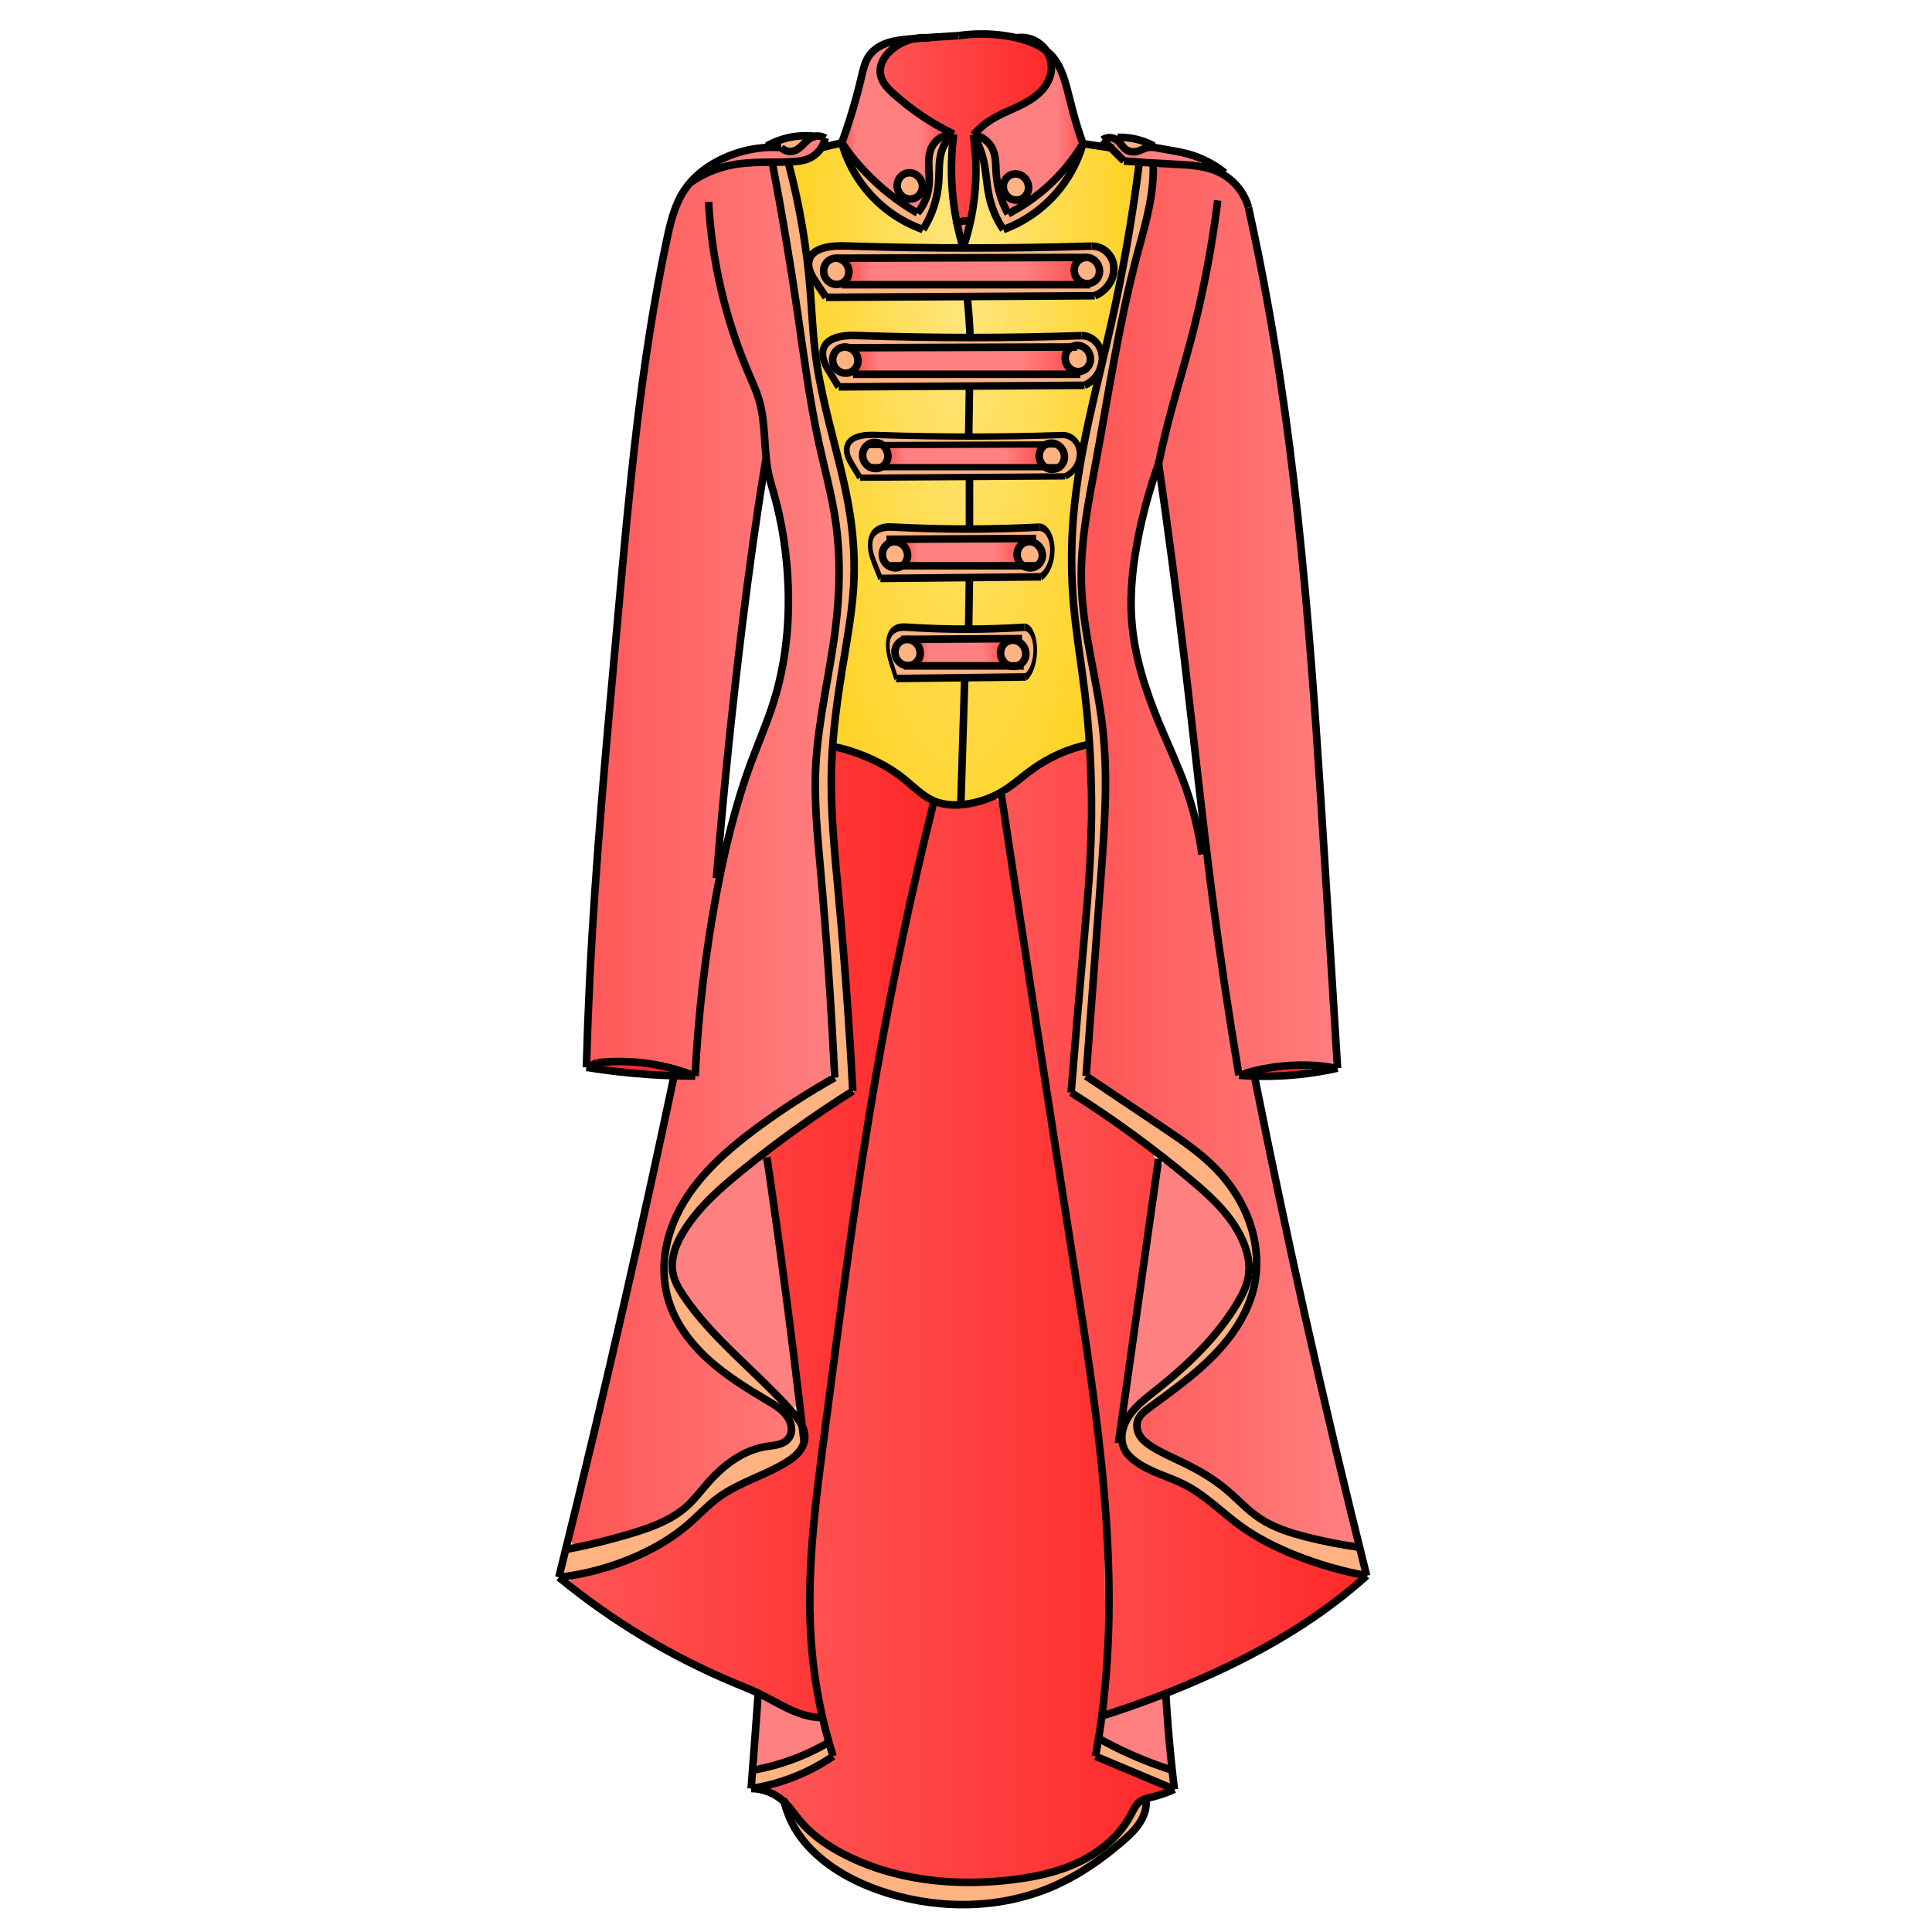 <?xml version="1.0" encoding="UTF-8"?>
<svg cursor="default" enable-background="new" version="1.1" viewBox="0 0 256 256" xmlns="http://www.w3.org/2000/svg" xmlns:cc="http://creativecommons.org/ns#" xmlns:dc="http://purl.org/dc/elements/1.1/" xmlns:rdf="http://www.w3.org/1999/02/22-rdf-syntax-ns#" xmlns:xlink="http://www.w3.org/1999/xlink">
 <defs>
  <linearGradient id="innoGrad2">
   <stop stop-color="#f55" offset="0"/>
   <stop stop-color="#ff8080" offset="1"/>
  </linearGradient>
  <linearGradient id="innoGrad3">
   <stop stop-color="#f55" offset="0"/>
   <stop stop-color="#ff8080" offset=".105"/>
   <stop stop-color="#ff8080" offset=".777"/>
   <stop stop-color="#f55" offset="1"/>
  </linearGradient>
  <linearGradient id="innoGrad1">
   <stop stop-color="#f55" offset="0"/>
   <stop stop-color="#ff2a2a" offset="1"/>
  </linearGradient>
  <linearGradient id="linearGradient2522" x1="143.67" x2="179.5" y1="113.3" y2="113.3" gradientUnits="userSpaceOnUse" xlink:href="#innoGrad2"/>
  <linearGradient id="linearGradient2530" x1="75.738" x2="110.73" y1="113.31" y2="113.31" gradientUnits="userSpaceOnUse" xlink:href="#innoGrad2"/>
  <linearGradient id="linearGradient2538" x1="101.86" x2="154.61" y1="176.97" y2="176.97" gradientUnits="userSpaceOnUse" xlink:href="#innoGrad1"/>
  <linearGradient id="linearGradient2546" x1="75.517" x2="123.27" y1="163.29" y2="163.29" gradientUnits="userSpaceOnUse" xlink:href="#innoGrad1"/>
  <linearGradient id="linearGradient2554" x1="133.18" x2="179.97" y1="163.44" y2="163.44" gradientUnits="userSpaceOnUse" xlink:href="#innoGrad1"/>
  <linearGradient id="linearGradient2626" x1="112.02" x2="124.77" y1="16.023" y2="16.023" gradientUnits="userSpaceOnUse" xlink:href="#innoGrad3"/>
  <linearGradient id="linearGradient2634" x1="129.47" x2="143.02" y1="17.402" y2="17.402" gradientUnits="userSpaceOnUse" xlink:href="#innoGrad3"/>
  <linearGradient id="linearGradient2642" x1="116.92" x2="139.01" y1="16.944" y2="16.944" gradientUnits="userSpaceOnUse" xlink:href="#innoGrad1"/>
  <linearGradient id="linearGradient2650" x1="112.41" x2="142.5" y1="35.936" y2="35.936" gradientUnits="userSpaceOnUse" xlink:href="#innoGrad3"/>
  <linearGradient id="linearGradient2666" x1="113.62" x2="141.46" y1="47.793" y2="47.793" gradientUnits="userSpaceOnUse" xlink:href="#innoGrad3"/>
  <linearGradient id="linearGradient2674" x1="117.74" x2="137.64" y1="60.401" y2="60.401" gradientUnits="userSpaceOnUse" xlink:href="#innoGrad3"/>
  <linearGradient id="linearGradient2682" x1="119.99" x2="135.1" y1="73.172" y2="73.172" gradientUnits="userSpaceOnUse" xlink:href="#innoGrad3"/>
  <linearGradient id="linearGradient2690" x1="121.87" x2="132.66" y1="86.453" y2="86.453" gradientUnits="userSpaceOnUse" xlink:href="#innoGrad3"/>
  <radialGradient id="radialGradient2068" cx="121.16" cy="40.446" r="11.015" gradientTransform="matrix(-.059 7.465 -1.956 -.016 214.03 -868.36)" gradientUnits="userSpaceOnUse">
   <stop stop-color="#ffe680" offset="0"/>
   <stop stop-color="#ffd42a" offset="1"/>
  </radialGradient>
  <radialGradient id="radialGradient2070" cx="121.15" cy="35.52" r="11.135" gradientTransform="matrix(-.059 7.384 -1.935 -.015 203.56 -858.58)" gradientUnits="userSpaceOnUse">
   <stop stop-color="#ffe680" offset="0"/>
   <stop stop-color="#ffd42a" offset="1"/>
  </radialGradient>
  <radialGradient id="radialGradient2072" cx="121.25" cy="28.97" r="9.857" gradientTransform="matrix(-.066 8.341 -2.186 -.017 199.08 -975.4)" gradientUnits="userSpaceOnUse">
   <stop stop-color="#ffe680" offset="0"/>
   <stop stop-color="#ffd42a" offset="1"/>
  </radialGradient>
  <radialGradient id="radialGradient2074" cx="121.2" cy="27.172" r="10.421" gradientTransform="matrix(-.062 7.89 -2.068 -.016 191.48 -920.4)" gradientUnits="userSpaceOnUse">
   <stop stop-color="#ffe680" offset="0"/>
   <stop stop-color="#ffd42a" offset="1"/>
  </radialGradient>
  <radialGradient id="radialGradient2076" cx="121.36" cy="20.798" r="8.302" gradientTransform="matrix(-.079 9.905 -2.596 -.021 191.24 -1166.2)" gradientUnits="userSpaceOnUse">
   <stop stop-color="#ffe680" offset="0"/>
   <stop stop-color="#ffd42a" offset="1"/>
  </radialGradient>
  <radialGradient id="radialGradient2078" cx="121.24" cy="28.09" r="9.898" gradientTransform="matrix(-.066 8.307 -2.177 -.017 196.88 -971.25)" gradientUnits="userSpaceOnUse">
   <stop stop-color="#ffe680" offset="0"/>
   <stop stop-color="#ffd42a" offset="1"/>
  </radialGradient>
  <radialGradient id="radialGradient2080" cx="121.35" cy="67.332" r="8.483" gradientTransform="matrix(-.077 9.692 -2.54 -.02 308.1 -1139.4)" gradientUnits="userSpaceOnUse">
   <stop stop-color="#ffe680" offset="0"/>
   <stop stop-color="#ffd42a" offset="1"/>
  </radialGradient>
  <radialGradient id="radialGradient2082" cx="121.33" cy="66.817" r="8.698" gradientTransform="matrix(-.075 9.453 -2.478 -.02 302.36 -1110.3)" gradientUnits="userSpaceOnUse">
   <stop stop-color="#ffe680" offset="0"/>
   <stop stop-color="#ffd42a" offset="1"/>
  </radialGradient>
 </defs>
 <g display="none" fill="#ffd5d5">
  <path d="m125.8-66.918c0.191-0.138 0.364-0.302 0.536-0.464 0.142-0.102 0.261-0.228 0.407-0.324 0.162-0.115 0.352-0.177 0.517-0.286 0.2-0.097 0.385-0.221 0.582-0.323 0.164-0.107 0.35-0.172 0.519-0.268 0.145-0.059 0.278-0.142 0.42-0.209 0.12-0.081 0.243-0.165 0.378-0.221 0.114-0.067 0.231-0.136 0.356-0.182 0.117-0.09 0.255-0.15 0.37-0.242 0.12-0.09 0.263-0.145 0.386-0.23 0.083-0.035 0.158-0.082 0.239-0.123l-0.114 1.048c-0.077 0.042-0.158 0.076-0.234 0.12-0.128 0.063-0.254 0.132-0.374 0.21-0.133 0.085-0.255 0.188-0.395 0.26-0.119 0.058-0.235 0.12-0.353 0.18-0.126 0.065-0.249 0.137-0.372 0.208-0.136 0.075-0.274 0.143-0.421 0.195-0.177 0.07-0.344 0.16-0.514 0.244-0.199 0.096-0.386 0.211-0.576 0.323-0.178 0.093-0.349 0.2-0.512 0.318-0.133 0.1-0.254 0.216-0.398 0.303-0.2 0.138-0.387 0.295-0.537 0.487l0.09-1.026z"/>
  <path d="m120.85-66.835c0.044-0.586 0.207-1.127 0.359-1.683 0.043-0.171 0.171-0.29 0.252-0.439 0.091-0.13 0.23-0.21 0.364-0.288 0.115-0.092 0.216-0.201 0.344-0.275 0.117-0.087 0.243-0.162 0.366-0.24 0.124-0.067 0.244-0.139 0.369-0.205 0.127-0.041 0.22-0.138 0.34-0.193 0.13-0.055 0.261-0.107 0.395-0.154 0.148-0.072 0.301-0.129 0.449-0.204 0.173-0.072 0.331-0.174 0.502-0.248 0.129-0.047 0.244-0.12 0.371-0.172l-0.122 1.011c-0.121 0.045-0.241 0.094-0.358 0.147-0.166 0.1-0.331 0.199-0.505 0.282-0.15 0.078-0.312 0.13-0.46 0.211-0.129 0.057-0.257 0.117-0.386 0.175-0.11 0.069-0.217 0.143-0.339 0.192-0.119 0.066-0.243 0.124-0.36 0.195-0.123 0.08-0.246 0.159-0.367 0.243-0.12 0.086-0.222 0.194-0.346 0.273-0.125 0.078-0.242 0.155-0.315 0.289-0.089 0.127-0.179 0.251-0.224 0.402-0.128 0.389-0.338 1.41-1e-3 -0.291 0 0-0.329 0.972-0.329 0.972z"/>
  <path d="m116.69-60.997c-8e-3 -0.279-0.042-0.556-0.064-0.834-0.014-0.191-0.018-0.383-0.02-0.575-3e-3 -0.193 3e-3 -0.386 3e-3 -0.579-8e-3 -0.192 1e-4 -0.381 0.03-0.57 0.031-0.175 0.044-0.352 0.051-0.529 5e-3 -0.176 5e-3 -0.353 5e-3 -0.529-0.026-0.526 0.096-0.963 0.193-1.511 5e-3 -0.025 7e-3 -0.05 0.015-0.074 0.015-0.046 0.042-0.087 0.059-0.132 0.025-0.067 0.038-0.134 0.065-0.201 0.099-0.126 0.141-0.27 0.163-0.426-0.563 3.139 0.466-2.548-0.086 0.557 0.257-0.394 0.087-1.007 0.32-1.437 0.081-0.163 0.129-0.34 0.206-0.504 0.061-0.143 0.086-0.296 0.175-0.425 0.081-0.12 0.146-0.247 0.211-0.377 0.091-0.1 0.188-0.192 0.266-0.304 0.075-0.066 0.087-0.17 0.145-0.247 0.03-0.039 0.066-0.073 0.097-0.111 0.109-0.079 0.176-0.19 0.261-0.289 0.062-0.118 0.175-0.192 0.258-0.292 0.097-0.118 0.229-0.2 0.329-0.314 0.108-0.12 0.251-0.192 0.377-0.287 0.121-0.075 0.242-0.156 0.352-0.248 0.13-0.077 0.252-0.163 0.379-0.244 0.146-0.082 0.263-0.201 0.392-0.304 0.089-0.063 0.193-0.083 0.298-0.099l-0.142 1.028c-0.09 0.023-0.177 0.05-0.25 0.11-0.13 0.102-0.269 0.192-0.399 0.295-0.123 0.089-0.254 0.166-0.376 0.257-0.122 0.08-0.232 0.177-0.358 0.25-0.127 0.073-0.249 0.158-0.351 0.264-0.11 0.111-0.222 0.22-0.328 0.334-0.091 0.097-0.177 0.198-0.254 0.307-0.077 0.104-0.174 0.187-0.261 0.281-0.095 0.113-0.149 0.25-0.24 0.365-0.083 0.097-0.179 0.184-0.247 0.291-0.072 0.129-0.137 0.261-0.216 0.387-0.061 0.13-0.098 0.27-0.162 0.399-0.069 0.167-0.133 0.336-0.205 0.502-0.131 0.389-0.259 1.216 0.057-0.568-0.063 0.363-0.125 0.725-0.189 1.088-8e-3 0.044-0.025 0.104-0.036 0.148-6e-3 0.023-0.022 0.093-0.018 0.07 4e-3 -0.023 0.467-2.726-0.026 0.152-0.037 0.154-0.107 0.289-0.178 0.429-0.04 0.138-0.101 0.269-0.125 0.411 0.054-0.312 0.11-0.624 0.162-0.937 5e-3 -0.028-0.016 0.054-0.019 0.082-0.013 0.116 0.01 0.237 4e-4 0.353 2.2e-4 0.177 8.6e-4 0.354-2e-3 0.53-4e-3 0.18-0.011 0.36-0.04 0.539-0.032 0.193-0.067 0.382-0.05 0.579-1e-5 0.187 5e-3 0.374 2e-3 0.562-8.3e-4 0.205-2e-3 0.41 2e-3 0.615 7e-3 0.261 0.01 0.527 0.072 0.783l-0.305 0.98z"/>
  <path d="m108.85-91.646c0.231-0.034 0.45-0.156 0.642-0.287 0.156-0.108 0.323-0.198 0.477-0.308 0.129-0.099 0.261-0.182 0.411-0.248 0.133-0.082 0.264-0.164 0.395-0.249 0.146-0.084 0.289-0.171 0.432-0.26 0.119-0.108 0.256-0.195 0.391-0.283 0.129-0.119 0.27-0.226 0.411-0.33 0.136-0.091 0.269-0.183 0.402-0.278 0.136-0.115 0.259-0.244 0.402-0.352 0.091-0.097 0.207-0.167 0.271-0.287 0.096-0.103 0.182-0.215 0.272-0.323 0.119-0.116 0.227-0.244 0.352-0.354 0.08-0.114 0.198-0.181 0.301-0.268 0.019-0.012 0.037-0.025 0.057-0.035 0.059-0.03 0.068-0.018 0.116-0.062 0.05-0.046 0.081-0.084 0.142-0.12 0.089-0.092 0.204-0.148 0.303-0.226 0.093-0.05 0.163-0.13 0.246-0.193l-0.094 1.054c-0.08 0.07-0.164 0.135-0.253 0.192-0.107 0.068-0.202 0.152-0.304 0.226-0.099 0.08-0.199 0.153-0.31 0.217-0.107 0.074-0.196 0.167-0.291 0.255-0.118 0.109-0.242 0.215-0.334 0.349-0.086 0.117-0.185 0.224-0.268 0.344-0.088 0.102-0.195 0.185-0.302 0.266-0.14 0.104-0.272 0.216-0.4 0.335-0.13 0.104-0.272 0.19-0.405 0.289-0.14 0.1-0.277 0.203-0.411 0.312-0.133 0.1-0.257 0.211-0.399 0.299-0.145 0.086-0.295 0.166-0.431 0.267-0.133 0.084-0.267 0.168-0.407 0.241-0.136 0.073-0.264 0.16-0.397 0.238-0.16 0.094-0.315 0.195-0.478 0.284-0.216 0.115-0.462 0.17-0.66 0.32l0.12-1.026z"/>
 </g>
 <g>
  <g stroke="#000">
   <g stroke-width=".011">
    <path d="m100.75 21.902c-3.324 0.099-7.092 0.611-9.466 3.174-2.216 3.014-2.475 6.929-3.319 10.461-3.797 19.912-5.088 40.18-6.987 60.331-1.27 14.766-2.664 30.279-3.015 45.101 1.003 0.55 2.72-0.644 3.937-0.488 3.007-0.146 6.009 0.206 8.857 1.218 0.351 0.225 1.128 0.434 1.043-0.274 0.464-8.161 1.556-16.272 2.957-24.322-0.023-4.761 0.671-9.573 1.05-14.349 1.345-13.929 3.116-27.816 5.214-41.647 0.147-4.01-0.507-8.087-2.247-11.727-2.921-7.136-4.783-14.716-5.266-22.427 1.364-0.181 0.627 1.946 0.989 2.872 0.727 7.637 3.058 15.014 6.042 22.048 1.571 4.409 0.805 9.252 2.417 13.69 2.312 8.88 2.601 18.421-0.052 27.252-2.31 6.641-4.967 13.2-6.459 20.102-2.128 9.518-3.396 19.235-3.92 28.967-0.154 1.331-1.817 0.982-2.715 0.922-0.738 1.266-0.706 3.02-1.149 4.473-3.956 18.758-8.352 37.424-12.797 56.072-0.179 0.499-0.276 1.639 0.599 1.304 3.98-0.979 8.067-1.838 11.769-3.648 3.686-2.175 5.913-6.14 9.564-8.336 1.827-1.076 3.923-1.275 5.899-1.939 1.409-0.757 0.78-2.687-0.305-3.443-2.37-1.932-5.213-3.203-7.572-5.165-3.804-2.738-7.118-6.664-7.917-11.336-1.089-5.704 1.535-11.568 5.47-15.667 4.73-5.105 10.695-8.829 16.598-12.439 0.221-3.579-0.197-7.268-0.366-10.884-0.542-10.805-2.263-21.597-1.698-32.414 0.756-8.033 3.161-15.952 2.78-24.099 0.31-7.164-2.243-13.985-3.381-20.963-1.828-10.653-3.058-21.423-5.24-32.017-0.199-0.512-0.883-0.382-1.312-0.402z" fill="url(#linearGradient2530)"/>
    <path d="m153.21 22.197c-0.172 5.547-2.177 10.83-3.267 16.243-2.252 10.383-4.099 20.853-5.812 31.337-0.953 5.911-0.296 11.916 0.866 17.745 1.267 6.505 2.164 13.121 1.743 19.756-0.51 11.58-2.152 23.179-2.741 34.749 0.714 1.398 2.852 1.902 4.013 2.875 4.639 3.259 9.705 6.037 13.694 10.098 4.087 4.381 6.393 10.893 4.447 16.772-2.025 6.368-7.694 10.591-12.826 14.452-1.054 0.837-2.86 1.961-2.075 3.567 1.31 1.939 3.78 2.6 5.707 3.752 3.44 1.588 6.297 3.98 9.099 6.469 3.621 2.889 8.365 3.647 12.79 4.46 1.099 0.234 0.469-1.144 0.36-1.681-4.801-19.71-9.19-39.516-13.223-59.397-0.311-1.046-1.972-0.052-2.12-1.312-1.197-5.256-1.713-10.666-2.566-15.996-0.672-4.146-1.028-8.346-1.779-12.474-0.161-0.477-0.782-0.473-0.716-1.107-0.977-6.169-3.614-11.882-5.95-17.607-2.482-6.173-4.073-12.816-3.052-19.47 0.673-6.786 3.249-13.127 4.716-19.748 2.436-9.043 5.086-18.071 6.235-27.394-0.152-0.643 0.454-2.212 0.898-1.316-1.113 9.071-3.353 17.949-5.865 26.726-0.626 2.706-1.647 5.379-1.775 8.168 1.281 10.042 2.692 20.065 3.822 30.129 1.914 16.468 3.687 32.97 6.562 49.305 0.242 0.917 1.477 0.104 2.107 0.147 3.307-0.864 6.764-0.355 10.146-0.664 0.332-1.44-0.139-3.162-0.11-4.705-2.007-29.556-3.103-59.245-7.712-88.55-1.17-7.019-2.305-14.072-4.155-20.948-1.134-2.511-3.766-4.052-6.469-4.226-1.642-0.207-3.371-0.373-4.993-0.155z" fill="url(#linearGradient2522)"/>
    <path d="m131.73 105.87c-2.388 0.999-5.016 1.302-7.561 0.933-0.691 0.806-0.608 2.158-0.991 3.159-4.723 19.521-8.121 39.334-10.816 59.23-1.599 12.268-3.484 24.513-4.463 36.852-0.727 8.652 0.086 17.428 2.58 25.752 0.302 0.772-0.118 1.5-0.868 1.812-2.13 1.386-5.403 2.279-7.696 3.307-0.443 0.776 1.841 0.992 2.141 1.575 2.082 2.328 4.096 4.841 6.941 6.286 3.554 2.012 7.495 3.311 11.536 3.881-0.374-0.186 1.044 0.237 1.494 0.156 7.043 0.398 14.626 0.21 20.832-3.563 2.448-1.565 4.042-4.046 5.629-6.4 0.849-1.176 3.087-0.834 4.108-1.629-0.33-0.799-2.191-0.882-2.872-1.365-2.138-1.003-4.538-1.738-6.498-2.968-0.542-1.266 0.147-2.793 0.187-4.16 1.345-8.574 1.022-17.289 0.857-25.932-0.61-12.57-2.9-24.976-4.703-37.409-3.002-19.071-5.809-38.173-8.932-57.225-0.213-0.754-0.144-1.654-0.553-2.324l0.545-0.857z" fill="url(#linearGradient2538)"/>
    <path d="m110.58 99.419c-0.186 8.169 0.612 16.389 1.35 24.542 0.496 6.886 1.24 13.775 1.25 20.676-3.559 2.923-9.065 5.809-12.395 9.043-0.353 0.845 1.561 1.045 1.506 1.944 1.765 11.593 3.052 23.258 4.669 34.866-0.051 2.348-2.553 3.489-4.3 4.472-3.44 1.63-7.02 3.165-9.753 5.909-4.532 4.459-10.587 7.002-16.737 8.204-0.692-0.038-0.919 0.685-0.237 0.952 7.254 5.758 15.461 10.192 23.996 13.733 2.772 1.12 5.313 3.109 8.335 3.438 0.544-0.479-0.245-1.353-0.134-1.97-1.722-8.924-1.21-18.12-0.257-27.119 2.195-17.323 4.383-34.662 7.223-51.892 2.235-13.316 4.957-26.553 8.171-39.67-1.299-1.256-2.928-2.347-4.381-3.51-2.391-1.792-5.231-2.921-8.106-3.664z" fill="url(#linearGradient2546)"/>
    <path d="m101.03 225.17c-0.569 0.861-0.241 2.156-0.47 3.166-0.033 1.783-0.465 3.588-0.346 5.356 0.688 0.649 1.795-0.137 2.589-0.23 2.187-0.782 4.563-1.439 6.397-2.897 0.188-0.793-0.287-1.694-0.572-2.442-0.678-0.509-1.693-0.221-2.448-0.671-1.827-0.504-3.397-1.668-5.15-2.281z" fill="#ff8080"/>
    <path d="m143.6 99.248c-4.032 0.799-7.385 3.428-10.396 6.081-0.123 1.501 0.45 3.1 0.561 4.631 3.714 24.842 7.776 49.638 11.379 74.492 1.961 13.796 2.325 29.05 0.858 42.932 0.153 0.98 1.951-1.182 2.514-1.229 11.267-3.893 22.36-9.01 31.447-16.862-0.035-0.822-1.584-0.501-2.26-0.872-5.652-1.58-11.261-3.757-15.728-7.639-2.529-2.163-5.308-4.061-8.478-5.143-2.043-0.936-4.396-2-5.23-4.261-0.76-0.376-0.152-1.243-0.181-1.924 1.62-11.759 3.453-23.492 4.857-35.278 0.174-0.787-0.027-1.601-0.855-1.917-3.289-2.566-6.9-4.707-10.163-7.295-0.507-1.303 0.069-2.846 0.011-4.237 0.575-8.863 1.684-17.689 2.103-26.561 0.068-4.915 0.192-9.851-0.086-14.754-0.062-0.136-0.218-0.171-0.352-0.164z" fill="url(#linearGradient2554)"/>
    <path d="m154.15 154.12c-0.741 0.67-0.441 2.003-0.749 2.908-1.384 9.781-2.897 20.405-4.213 30.188 0.297 0.844 1.219-1.052 1.528-1.343 5.063-4.32 10.413-8.694 13.604-14.659 1.773-3.301 0.24-7.251-2.022-9.892-2.316-2.704-5.052-5.058-7.904-7.173-0.076-0.036-0.162-0.044-0.244-0.03z" fill="#ff8080"/>
    <path d="m100.79 153.68c-3.042 2.27-6.025 4.762-8.479 7.692-1.922 2.384-3.727 5.75-2.214 8.788 2.487 4.332 6.36 7.639 9.763 11.225 1.792 1.686 3.433 3.616 5.351 5.125 0.852-0.359 0.048-1.623 0.171-2.305-1.303-9.93-2.421-19.892-4.056-29.772-0.083-0.276-0.145-0.772-0.537-0.752z" fill="#ff8080"/>
    <path d="m142.16 62.884c-2.182 0.949-4.659 0.407-6.977 0.577-2.129 0.062-4.316-0.121-6.409 0.093-0.044 2.045-0.141 4.184 0.044 6.206 3.102 0.019 6.236-0.184 9.35-0.25 2.006 1.923 1.798 5.535-0.288 7.321-3.028 0.062-6.114-0.122-9.106 0.091-0.047 1.984-0.139 4.059 0.044 6.02 2.434 0.173 5.012-0.373 7.385 0.038 1.513 1.46 1.186 3.969 0.618 5.776-0.358 1.693-2.533 1.147-3.776 1.344-1.607 0.118-3.28-8e-3 -4.846 0.261-0.173 5.014-0.999 10.735-1.121 15.755 0.167 1.258 2.355-0.233 3.056-0.445 3.864-1.298 6.542-4.708 10.336-6.178 1.115-0.629 2.597-0.663 3.563-1.41-0.588-6.403-1.677-12.75-2.191-19.159-0.217-5.281-0.057-11.504 0.607-16.737-0.025-0.141-0.166 0.676-0.29 0.698z" fill="url(#radialGradient2080)"/>
    <path d="m112.08 60.16c-0.783 0.355-0.717-1.261-0.786-0.65 1.674 6.988 2.553 18.452 1.268 25.506-0.616 4.363-1.546 8.716-1.749 13.118 0.973 1.108 2.723 1.1 3.985 1.766 3.368 1.226 5.853 3.927 8.876 5.723 0.898 0.334 2.49 1.022 3.407 0.492 0.703-1.711-0.102-3.698 0.08-5.514 0.053-3.443 0.167-6.959 0.334-10.339-2.891-0.256-5.921 0.204-8.775-0.28-0.736-1.822-1.375-3.914-0.93-5.882 0.701-1.754 2.865-1.194 4.332-1.266 1.893-0.009 3.834 0.235 5.695 0.075 0.148-1.983 0.453-4.062 0.237-6.031-3.649-0.148-7.373 0.409-11.007 0.035-1.128-0.434-1.186-1.961-1.59-2.945-0.283-1.4-0.635-3.414 0.945-4.167 3.353-0.516 6.802 0.017 10.192-0.031 1.801 0.633 1.65-1.018 1.55-2.283-0.062-1.333 0.127-2.725-0.091-4.021-4.645-0.128-9.384 0.229-14.007-0.065-0.956-0.232-1.01-3.03-1.966-3.24z" fill="url(#radialGradient2082)"/>
    <path d="m108.83 49.458c-0.787 0.418 0.491 1.599 0.424 2.257 0.688 2.575 1.403 6.833 2.452 9.281 0.802 0.096 0.383-2.71 1.096-2.981 2.04-1.044 4.441-0.426 6.644-0.594 2.771-0.053 5.647 0.26 8.349 0.008 0.307-1.807 0.237-3.768 0.401-5.628-0.992-0.56-2.565-0.087-3.78-0.244-4.479-0.028-8.975 0.066-13.442-0.141-0.638-0.577-1.659-4.569-2.561-4.777z" fill="url(#radialGradient2078)"/>
    <path d="m144.3 51.259c-5.109 0.237-10.225 0.292-15.342 0.299-0.525 0.969-0.088 2.452-0.229 3.624-0.058 1.224-0.334 2.961 1.485 2.357 3.779-0.042 7.557-0.084 11.336-0.126 0.454 0.268 1.376 3.232 1.841 2.386 0.43-2.232 1.512-7.278 1.881-9.533-0.132-0.174-0.753 0.938-0.972 0.993z" fill="url(#radialGradient2076)"/>
    <path d="m147.37 38.028c-1.036 0.505-1.785 1.763-3.116 1.516-5.204 0.24-10.482-0.041-15.658 0.198 0.074 1.483 0.066 3.169 0.534 4.54 4.923 0.168 10.002-0.295 14.937 0.016 0.748 0.05 1.483 1.181 2.037 1.47 0.795-0.353 0.364-2.088 0.708-2.795 0.299-1.591 0.923-3.209 0.849-4.827 0 0 0.736-2.104 0.627-2.085z" fill="url(#radialGradient2072)"/>
    <path d="m107.59 38.835c-0.466 0.888 0.429 2.094 0.359 3.09 0.17 1.242-0.085 4.214 0.522 5.337 0.863 0.084 1.27-2.809 2.199-2.824 4.087-0.579 8.254-0.1 12.373-0.161 1.698-0.035 3.451 0.18 5.117-0.008-0.064-1.521-0.173-3.107-0.318-4.601-6.048-0.159-12.14 0.215-18.193-0.097-0.614-0.036-1.707-2.91-2.32-2.877z" fill="url(#radialGradient2074)"/>
    <path d="m111.07 19.451c-1.361 0.003-2.374 0.893-3.391 1.646-0.788 0.574-1.785 0.438-2.606 0.769-0.251 0.868 0.492 1.808 0.499 2.708 0.652 2.818 1.152 5.745 1.564 8.563 0.951 0.097 1.834-0.892 2.881-0.761 5.667-0.188 11.388 0.167 17.022-0.04-0.621-2.693-0.817-9.87-1.044-12.657 0.123-0.583-0.964-0.359-1.189 0.448-0.183 2.347-0.816 8.262-2.135 10.254-0.459-0.154-0.686 0.507-1.151 0.098-4.782-1.906-8.495-6.055-10.198-10.882-0.041-0.104-0.151-0.152-0.253-0.145z" fill="url(#radialGradient2068)"/>
    <path d="m143.97 19.596c-1.105 1.694-1.692 3.749-3.042 5.321-1.991 2.538-4.651 4.762-7.742 5.672-1.22-0.226-1.417-1.842-1.929-2.781-0.536-0.886-0.9-6.397-1.742-7.054-0.798 0.395 0.051 5.83-0.211 6.572-0.212 1.767-0.831 3.491-1.1 5.216 5.384-0.182 10.927-0.275 16.36-0.141 1.285-0.072 2.493 2.484 3.14 3.597 0.286 0.568 0.609 0.721 0.583 0.065 0.663-3.902 1.82-10.075 2.175-14.006-0.484-0.687-1.611-0.111-2.121-0.88-0.931-1.136-2.331-1.585-3.764-1.571-0.2 0.004-0.411-0.078-0.607-0.011z" fill="url(#radialGradient2070)"/>
    <path d="m139.62 8.348c-0.787 0.512-0.536 3.184-1.316 3.783-2.298 2.389-6.341 3.146-8.834 5.256 0.166 0.955 2.086 1.419 2.429 2.467 0.601 1.096 0.268 3.427 0.781 4.519 0.824 0.136 1.254-1.94 2.192-1.576 1.324 0.059 0.858 2.601 1.142 3.61 0.774 0.41 2.191-1.903 2.773-2.245 1.543-1.613 3.249-3.204 4.231-5.22-0.962-2.964-1.494-6.1-2.731-8.96-0.083-0.107-0.526-1.651-0.666-1.633z" fill="url(#linearGradient2634)"/>
    <path d="m116.65 6.27c-1.986 0.994-1.984 4.034-2.634 5.881-0.562 2.291-1.457 4.53-1.988 6.798 1.636 2.379 4.131 5.262 6.347 7.095 0.894-0.019-0.06-2.111 0.536-2.56 0.699-1.121 2.491-0.295 3.473 0.414 0.91 0.261 0.242-1.997 0.344-2.52-0.055-1.557 0.916-2.872 2.039-3.797-2.652-2.093-5.916-3.662-7.977-6.457-0.785-1.274 0.966-3.801 1.542-5.068 0.02-0.188-1.482 0.198-1.682 0.215z" fill="url(#linearGradient2626)"/>
   </g>
   <g fill="#ff8080">
    <path d="m129.44 4.993c-3.066 0.159-6.211 0.064-9.201 0.813-1.883 0.632-3.906 2.651-2.915 4.76 1.481 2.194 3.88 3.582 6.006 5.085 0.899 0.733 2.225 1.028 2.996 1.841 0.495 1.475 0.048 3.224 0.148 4.822 0.116 2.171-0.053 4.472 0.676 6.542 0.766 0.587 1.381-0.652 1.348-1.3 0.582-3.27 0.318-6.639 0.302-9.906 1.39-1.998 3.934-2.751 5.963-3.932 2.015-1.029 4.482-2.709 4.16-5.298-0.453-2.288-3.169-2.836-5.113-3.187-1.446-0.215-2.911-0.253-4.371-0.24z" stroke-width=".011"/>
    <g stroke-width=".003">
     <path d="m108.27 18.337c-0.824 0.036-1.354 0.769-1.933 1.257-0.448 0.43-1.028 0.813-1.679 0.723-0.488 0.046-0.941-0.168-1.31-0.471-0.626-0.079-1.276 0.009-1.912 0.02-1.782 0.106-3.547 0.544-5.177 1.268-0.315 0.093-1.397 0.985-1.045 0.914 2.497-0.548 6.204-0.804 8.749-0.884 1.297-0.058 2.752-7e-3 3.816-0.877 0.514-0.43 0.978-0.984 1.138-1.647 9e-3 -0.343-0.419-0.297-0.648-0.303z"/>
     <path d="m147.25 18.577c-0.338-0.014-0.348 0.434-0.104 0.575 0.149 0.136 0.344 0.179 0.426 0.379 0.458 0.519 0.952 1.018 1.464 1.477 0.631 0.135 1.303 0.108 1.949 0.181 2.493 0.208 5 0.229 7.489 0.492 0.222 0.082 0.647 0.011 0.528-0.313-0.212-0.299-0.646-0.328-0.962-0.475-1.643-0.498-3.347-0.762-5.04-1.026-0.62-0.117-1.242 0.039-1.798 0.312-0.814 0.369-1.886 0.282-2.484-0.436-0.404-0.391-0.721-0.943-1.269-1.145-0.065-0.014-0.131-0.022-0.198-0.021z"/>
     <path d="m122.02 26.154c-0.344 0.131-0.627 0.416-1.013 0.458-0.246 0.038-0.733 0.054-0.641 0.429 0.219 0.322 0.622 0.48 0.946 0.683 0.373 0.085 0.499-0.405 0.678-0.636 0.109-0.258 0.385-0.534 0.261-0.827-0.059-0.071-0.137-0.119-0.233-0.107z"/>
     <path d="m133.4 26.475c-0.369 0.078-0.166 0.487-0.067 0.705 0.144 0.232 0.184 0.757 0.56 0.644 0.355-0.234 0.798-0.368 1.083-0.687 0.032-0.423-0.505-0.292-0.773-0.403-0.279-0.049-0.52-0.241-0.804-0.258z"/>
     <path d="m127.76 29.587c-0.286 0.004-0.709 0.171-0.539 0.528 0.115 0.279 0.027 0.751 0.376 0.867 0.394 7.8e-4 0.396-0.52 0.497-0.795 0.106-0.225 0.082-0.587-0.234-0.596-0.033-0.004-0.066-0.005-0.099-0.004z"/>
    </g>
   </g>
   <g stroke-width=".003">
    <path d="m131.46 46.312c-5.857 0.02-11.715 0.04-17.572 0.035-0.382 0.068-0.157 0.478-0.054 0.696 0.143 0.428 0.124 0.908 0.052 1.348-0.056 0.281-0.47 0.639-0.136 0.863 1.044 0.07 2.104 0.023 3.155 0.044 8.115 0.025 16.231 0.011 24.346 0.015 0.313-0.036 0.235-0.398 0.055-0.548-0.45-0.622-0.601-1.472-0.267-2.181 0.06-0.402-0.44-0.3-0.688-0.305l-8.891 0.033z" fill="url(#linearGradient2666)"/>
    <path d="m141.27 34.417c-9.549 0.025-19.098 0.068-28.648 0.077-0.366 0.06-0.173 0.45-0.047 0.65 0.274 0.623 0.245 1.393-0.12 1.968-0.038 0.417 0.479 0.29 0.737 0.315 9.7 0.06 19.4 0.024 29.1 0.034 0.383-0.067 0.156-0.476 0.014-0.671-0.357-0.643-0.276-1.43 0.029-2.075 0.033-0.436-0.539-0.265-0.807-0.297-0.086 1.69e-4 -0.172 3.37e-4 -0.258 5.06e-4z" fill="url(#linearGradient2650)"/>
    <path d="m136.63 59.119c-6.224 0.023-12.449 0.036-18.673 0.074-0.408 0.094-0.114 0.521-0.075 0.787 0.109 0.479-3e-3 0.97-0.133 1.425 0.095 0.354 0.564 0.215 0.836 0.261 6.275 0.05 12.55 0.013 18.825 0.024 0.388-0.075 0.147-0.477 0.078-0.716-0.137-0.535-0.048-1.095 0.153-1.599-0.033-0.398-0.538-0.217-0.801-0.256-0.07 1.61e-4 -0.14 3.22e-4 -0.21 4.83e-4z" fill="url(#linearGradient2674)"/>
    <path d="m127.55 71.699c-2.45 0.016-4.9 0.022-7.35 0.051-0.359 0.071-0.18 0.451-0.021 0.631 0.394 0.588 0.457 1.36 0.229 2.023-0.013 0.43 0.528 0.253 0.797 0.288 4.299-0.014 8.599 0.03 12.897-0.028 0.231 0.016 0.641-0.048 0.543-0.373-0.302-0.755-0.144-1.666 0.417-2.26 0.177-0.326-0.259-0.431-0.497-0.368-2.338 0.012-4.676 0.024-7.015 0.037z" fill="url(#linearGradient2682)"/>
    <path d="m131.54 84.942c-3.155 0.009-6.31 0.04-9.465 0.062-0.359 0.062-0.176 0.428-0.056 0.631 0.269 0.635 0.252 1.393-0.099 1.995-0.098 0.384 0.385 0.339 0.627 0.326 3.185-0.014 6.371 0.03 9.556-0.028 0.258 0.044 0.593-0.174 0.408-0.454-0.293-0.63-0.3-1.389 0.06-1.995 0.133-0.183 0.137-0.534-0.159-0.534-0.291-0.004-0.581-0.002-0.872-0.002z" fill="url(#linearGradient2690)"/>
   </g>
   <g fill="#ffb380" stroke-width=".003">
    <path d="m119.73 83.402c-0.829-0.043-1.682 0.453-1.925 1.273-0.098 0.481-0.096 0.995-9e-3 1.477 0.115 0.311 0.544 0.132 0.54-0.154 0.12-0.644 0.611-1.143 1.158-1.461 0.194-0.183 0.537-0.051 0.778-0.106 4.99-0.065 9.981-0.07 14.972-0.104-0.042 0.379 0.179 0.696 0.445 0.935 0.686 0.745 0.677 2.02-0.021 2.757-0.117 0.149-0.205 0.33-0.201 0.523-5.066-0.008-10.141 0.024-15.201-0.033-0.244 0.025-0.474-0.043-0.691-0.161-0.433-0.131-0.683-0.535-1.035-0.779-0.294-0.097-0.4 0.271-0.271 0.478 0.163 0.489 0.248 1.026 0.499 1.475 0.39 0.188 0.859 0.052 1.278 0.083 5.296-0.087 10.592-0.131 15.889-0.194 0.407-0.193 0.622-0.653 0.803-1.051 0.505-1.326 0.661-2.894 0.023-4.204-0.203-0.436-0.634-0.818-1.146-0.725-5.059 0.286-10.142 0.296-15.2-0.012-0.228-0.009-0.456-0.018-0.684-0.016z"/>
    <path d="m134.18 85.145c-0.772-0.026-1.355 0.728-1.298 1.465 0.017 0.566 0.429 1.105 0.947 1.307 0.502 0.075 1.119 0.088 1.454-0.369 0.788-0.867 0.087-2.454-1.104-2.404z"/>
    <path d="m120.15 85.048c-0.809-0.023-1.382 0.835-1.239 1.591 0.091 0.86 1.088 1.531 1.905 1.155 0.806-0.319 1.044-1.412 0.563-2.096-0.264-0.418-0.726-0.691-1.229-0.649z"/>
    <path d="m117.79 70.136c-0.875-0.014-1.889 0.308-2.258 1.177-0.221 0.536-0.142 1.144-0.083 1.707 0.247 1.109 0.764 2.134 1.15 3.198 0.217 0.287 0.642 0.079 0.949 0.134 6.767-0.099 13.535-0.136 20.302-0.214 0.438-0.216 0.711-0.679 0.941-1.1 0.53-0.967 0.601-2.123 0.414-3.191-0.19-0.677-0.557-1.471-1.301-1.655-1.254-0.057-2.507 0.085-3.76 0.098-5.288 0.177-10.584 0.1-15.867-0.148-0.162-0.004-0.324-0.006-0.486-0.005zm19.164 0.926c0.155 0.035 0.024 0.344 0.152 0.472 0.248 0.26 0.601 0.412 0.816 0.716 0.703 0.809 0.618 2.188-0.235 2.865-0.575 0.488-1.421 0.497-2.097 0.229-1.407-0.112-2.823-0.043-4.233-0.067-3.904 0.004-7.811-0.013-11.714 0.008-0.747 0.347-1.719 0.343-2.332-0.271-0.826-0.728-0.937-2.137-0.135-2.925 0.226-0.228 0.58-0.429 0.477-0.808 0.038-0.283 0.587-0.059 0.835-0.133 6.155-0.029 12.31-0.059 18.465-0.086z"/>
    <path d="m118.47 72.09c-0.765 0.001-1.346 0.773-1.241 1.51 0.025 0.437 0.274 0.959 0.728 1.071 0.493 0.024 1.005 0.053 1.489-0.016 0.696-0.503 0.637-1.629 0.027-2.186-0.261-0.265-0.635-0.391-1.003-0.379z"/>
    <path d="m136.33 72.09c-0.765 0.001-1.346 0.773-1.241 1.51 0.025 0.437 0.274 0.959 0.728 1.071 0.493 0.024 1.005 0.053 1.489-0.016 0.696-0.503 0.637-1.629 0.027-2.186-0.261-0.265-0.635-0.391-1.003-0.379z"/>
    <path d="m139.24 59.09c-0.547-0.046-1.021 0.353-1.176 0.859-0.236 0.64 0.087 1.44 0.684 1.74 0.486-0.045 1.012 0.092 1.476-0.089 0.778-0.571 0.606-1.867-0.178-2.354-0.228-0.184-0.531-0.156-0.805-0.156z"/>
    <path d="m115.67 59.193c-0.348-0.028-0.77 0.048-0.9 0.423-0.328 0.626-0.148 1.474 0.433 1.892 0.283 0.32 0.748 0.138 1.122 0.178 0.644-0.021 1.051-0.735 1.014-1.329-0.018-0.446-0.241-0.903-0.604-1.159-0.354-0.011-0.71-0.002-1.065-0.004z"/>
    <path d="m115.09 57.845c-0.766 0.042-1.59 0.166-2.219 0.635-0.387 0.298-0.578 0.779-0.525 1.262 0.076 0.965 0.71 1.76 1.172 2.574 0.208 0.255 0.298 0.67 0.623 0.785 8.146-0.086 16.293-0.116 24.439-0.178 0.224 0.025 0.585-0.063 0.473-0.367-0.232-0.228-0.588-0.313-0.882-0.44-7.045 0.006-14.093-0.013-21.137 0.009-0.657 0.316-1.481 0.349-2.094-0.088-0.978-0.627-1.249-2.134-0.457-3.015 0.279-0.369 0.725-0.531 1.119-0.736 0.272-0.364-0.213-0.485-0.511-0.442z"/>
    <path d="m140.49 57.86c-0.313 0.052-0.769-0.066-0.958 0.254-0.073 0.411 0.469 0.372 0.694 0.553 0.69 0.378 1.137 1.136 1.095 1.927 7e-3 0.797-0.555 1.509-1.274 1.806-0.281 0.103-0.207 0.541 0.1 0.519 0.626 0.043 1.31-0.09 1.728-0.6 0.975-0.903 1.299-2.549 0.467-3.649-0.427-0.591-1.132-0.873-1.851-0.811z"/>
    <path d="m117.13 57.893c-0.242 0.005-0.698-0.05-0.661 0.32 0.138 0.293 0.497 0.426 0.772 0.548 7.014-0.026 14.031-0.027 21.043-0.069 0.375-0.182 0.787-0.232 1.188-0.304 0.302-0.114 0.118-0.55-0.174-0.485-2.506 0.062-5.013 0.12-7.522 0.128-4.816 0.04-9.632-0.013-14.445-0.138-0.067-8.84e-4 -0.134-9.22e-4 -0.202-6.97e-4z"/>
    <path d="m113.16 44.758c-1.175 0.014-2.518 0.072-3.402 0.954-0.514 0.542-0.568 1.426-0.232 2.069 0.241 0.267 0.545-0.074 0.532-0.342 0.101-1.017 1.083-1.875 2.117-1.722 3.199 0.055 6.402 0.017 9.602 0.026 6.468-0.021 12.937-0.003 19.406-0.072 0.463 0.02 0.912-0.069 1.361-0.161 1.191-0.19 2.318 0.963 2.215 2.139 9e-3 0.867-0.634 1.668-1.484 1.837-0.182 0.047-0.301 0.228-0.282 0.413-9.906-0.009-19.812-0.017-29.718-0.026 9e-3 -0.292-0.33-0.404-0.55-0.253-0.609 0.221-1.286 0.101-1.828-0.235-0.27-0.166-0.508 0.217-0.296 0.422 0.256 0.387 0.432 0.848 0.767 1.168 5.003-0.031 10.01-0.079 15.015-0.104 5.77-0.035 11.54-0.072 17.309-0.111 0.803-0.331 1.462-1.019 1.812-1.812 0.209-0.711 0.473-1.47 0.244-2.21-0.216-0.918-0.952-1.717-1.875-1.93-3.884 0.023-7.763 0.187-11.648 0.188-6.243 0.045-12.486-0.046-18.725-0.237-0.113-8.1e-4 -0.227-9.91e-4 -0.34-4.08e-4z"/>
    <path d="m111.89 46.302c-0.809-0.023-1.382 0.835-1.239 1.591 0.091 0.86 1.088 1.531 1.905 1.155 0.806-0.319 1.044-1.412 0.563-2.096-0.264-0.418-0.726-0.691-1.229-0.649z"/>
    <path d="m142.88 46.094c-0.232-0.005-0.274 0.3-0.526 0.202-0.596-0.041-0.915 0.627-0.899 1.141-0.065 0.922 0.931 1.766 1.826 1.437 0.744-0.231 1.1-1.139 0.799-1.839-0.192-0.491-0.647-0.937-1.2-0.941z"/>
    <path d="m111.39 32.89c-1.131 0.015-2.352 0.115-3.302 0.79-0.729 0.527-0.808 1.583-0.406 2.336 0.502 1.051 1.212 1.983 1.837 2.961 0.284 0.22 0.692 0.05 1.027 0.104 11.458-0.036 22.916-0.116 34.373-0.173 1.601-0.569 2.737-2.412 2.272-4.096-0.245-0.922-1.06-1.624-1.96-1.858-3.859-8.32e-4 -7.716 0.16-11.576 0.146-6.972 0.015-13.945 0.046-20.913-0.193-0.45-0.011-0.901-0.019-1.352-0.016zm27.578 0.951c1.792 0.009 3.585-0.018 5.375 0.025 1.253 0.241 2 1.783 1.431 2.921-0.239 0.54-0.751 0.898-1.302 1.067-0.229 0.235-0.578 0.13-0.879 0.164-7.442 0.051-14.884 0.017-22.325 0.026-3.184-0.015-6.388 0.027-9.56-0.05-0.272-0.221-0.63 0.041-0.946-0.029-1.162-0.034-2.082-1.212-1.895-2.347 0.115-0.972 1.043-1.782 2.034-1.672 9.355-0.081 18.712-0.09 28.067-0.105z"/>
    <path d="m143.91 34.404c-0.892 0.048-1.506 1.062-1.19 1.884 0.244 0.796 1.257 1.275 1.995 0.827 0.829-0.444 0.869-1.699 0.195-2.3-0.265-0.254-0.63-0.422-1-0.41z"/>
    <path d="m110.7 34.509c-0.892 0.048-1.506 1.062-1.19 1.884 0.244 0.796 1.257 1.275 1.995 0.827 0.829-0.444 0.869-1.699 0.195-2.3-0.265-0.254-0.63-0.422-1-0.41z"/>
   </g>
   <g stroke-width=".003">
    <path d="m81.749 140.94c-0.395 0.043-1.756-0.015-2.092 0.237-0.197 0.258 1.031 0.42 1.269 0.408 2.314 0.322 4.648 0.501 6.981 0.606 0.22 0.052 1.421 0.171 1.314-0.129-0.227-0.303-1.518-0.477-1.85-0.588-1.849-0.372-3.736-0.54-5.622-0.535z" fill="#ff2a2a"/>
    <path d="m172.52 141.41c-1.254 0.043-3.929 0.089-5.165 0.317-0.319 0.031-0.785 0.941-0.46 0.956 1.242 0.045 4.365-0.538 5.601-0.648 0.29-0.078 0.656 0.032 0.898-0.166 0.182-0.311-0.239-0.49-0.492-0.455-0.128-5e-3 -0.256-5e-3 -0.383-4e-3z" fill="#ff2a2a"/>
    <path d="m129.73 4.827c-1.613-0.008-3.184 0.25-4.791 0.312-0.689 0.028-1.377 0.126-2.061 0.168-1.068 0.019-2.171 0.097-3.135 0.602-1.249 0.6-2.458 1.618-2.764 3.029-0.204 0.902 0.203 1.812 0.818 2.46 1.215 1.292 2.637 2.373 4.074 3.405 1.403 0.996 2.933 1.835 4.434 2.64-0.179 0.231-0.017 0.576 0.279 0.574 0.106 0.134-0.038 0.457-0.019 0.658-0.321 3.366-0.223 6.778 0.38 10.108 2e-3 0.352 0.409 0.295 0.639 0.232 0.343-0.009 0.763-0.113 0.848-0.502 0.398-1.695 0.521-3.446 0.584-5.183 0.058-1.732-0.068-3.473-0.281-5.185 0.278-0.04 0.379-0.417 0.17-0.599 1.263-1.477 3.007-2.416 4.761-3.186 1.524-0.734 3.182-1.402 4.298-2.729 0.702-0.812 1.132-1.877 1.032-2.961-0.049-0.82-0.338-1.755-1.139-2.134-1.87-1.078-4.04-1.507-6.17-1.671-0.651-0.034-1.303-0.041-1.955-0.037z" fill="url(#linearGradient2642)"/>
   </g>
   <g fill="#ffb380">
    <g stroke-width=".003">
     <path d="m134.52 23.349c-0.77 0.014-1.376 0.793-1.245 1.544 0.048 0.791 0.838 1.464 1.633 1.285 0.839-0.099 1.321-1.109 0.982-1.856-0.204-0.562-0.759-0.996-1.37-0.972z"/>
     <path d="m120.45 23.199c-0.933 0.009-1.552 1.157-1.146 1.972 0.28 0.73 1.221 1.163 1.922 0.746 0.799-0.414 0.905-1.594 0.306-2.224-0.267-0.31-0.67-0.506-1.082-0.494z"/>
     <path d="m106.12 18.302c-0.872 0.077-1.745 0.235-2.578 0.493-0.279 0.181-0.394 0.8 0.025 0.868 0.185 0.037 0.278-0.279 0.435-0.095 0.6 0.38 1.397 0.163 1.866-0.327 0.205-0.226 0.587-0.393 0.596-0.733-0.032-0.159-0.199-0.219-0.344-0.207z"/>
     <path d="m149.17 18.536c-0.279-0.054-0.532 0.277-0.307 0.501 0.349 0.405 0.802 0.862 1.389 0.77 0.433-0.052 0.914-0.157 1.242-0.453 0.158-0.368-0.349-0.432-0.588-0.508-0.568-0.149-1.147-0.292-1.736-0.31z"/>
     <path d="m130.12 18.694c-0.363 0.073-0.181 0.483-0.082 0.702 1.136 2.706 0.772 5.785 1.915 8.499 0.286 0.701 0.631 1.379 1.023 2.026 0.278 0.219 0.593-0.122 0.875-0.188 2.83-1.262 5.322-3.309 7.059-5.879 0.186-0.176 0.101-0.57-0.202-0.491-0.678 0.487-1.214 1.154-1.855 1.69-1.498 1.347-3.187 2.478-4.96 3.442-0.061-0.265-0.353-0.471-0.59-0.258-0.173 0.113-0.196-0.284-0.299-0.39-0.805-1.653-1.235-3.458-1.308-5.281-0.073-1.148-0.063-2.441-0.874-3.356-0.194-0.199-0.395-0.514-0.704-0.517z"/>
     <path d="m124.6 18.7c-0.401 0.143-0.628 0.57-0.843 0.914-0.531 0.992-0.341 2.162-0.373 3.24 0.024 1.048 0.075 2.125-0.291 3.128-0.264 0.81-0.638 1.618-1.185 2.265-0.173-0.274-0.557-0.265-0.639 0.074-0.153 0.063-0.389-0.2-0.575-0.278-2.328-1.407-4.425-3.154-6.314-5.109-0.246-0.169-0.434-0.617-0.782-0.501-0.302 0.239 0.058 0.586 0.184 0.82 1.654 2.607 4.037 4.753 6.803 6.123 0.5 0.216 0.987 0.514 1.518 0.629 0.321-0.16 0.388-0.584 0.576-0.866 0.915-1.784 1.399-3.779 1.429-5.783 0.076-1.414 0.033-2.912 0.714-4.195 0.148-0.18 0.034-0.491-0.221-0.46z"/>
    </g>
    <path d="m110.12 91.85c-0.86 0.604-0.6 2.01-0.908 2.915-1.75 10.473 0.15 21.053 0.737 31.538 0.339 5.443 0.888 10.892 0.869 16.345-0.783 1.314-2.535 1.713-3.719 2.632-5.491 3.506-10.964 7.348-15.029 12.509-1.046 1.664-2.273 3.338-2.803 5.24 0.279 0.809 1.087-0.203 1.322-0.555 3.922-5.545 9.717-9.331 15.055-13.369 2.194-1.75 4.78-3.002 6.835-4.911 0.31-1.018-0.178-2.172-0.077-3.241-0.507-10.452-1.635-20.871-2.383-31.295-0.281-5.749-0.123-11.507 0.523-17.224 0.05-0.288-0.076-0.624-0.422-0.583z" stroke-width=".011"/>
    <path d="m143.1 140.11c-0.878 0.399-0.426 1.769-0.657 2.523-0.377 1.348-0.017 2.444 1.369 2.929 6.717 4.541 13.518 9.2 18.981 15.221 0.946 0.874 1.306 2.341 2.418 2.994 0.768-0.263 0.025-1.376-0.065-1.888-1.703-4.765-5.516-8.388-9.698-11.051-3.788-2.728-7.834-5.163-11.464-8.072-0.673-0.669-0.084-1.846-0.649-2.604-0.067-0.051-0.154-0.061-0.235-0.051z" stroke-width=".011"/>
    <g stroke-width=".006">
     <path d="m103.53 21.749c-0.38-0.079-0.887 0.166-0.701 0.62 1.422 7.756 2.687 15.539 3.792 23.346 0.779 5.596 1.712 11.175 3.062 16.664 0.999 4.227 1.861 8.514 1.785 12.873 0.098 5.595-0.831 11.126-1.829 16.62 0.081 0.405 0.813 0.355 1.059 0.074 0.38-1.288 0.442-2.669 0.711-3.989 0.799-5.003 1.74-10.049 1.376-15.14-0.277-6.366-2.264-12.476-3.666-18.647-1.015-4.005-1.581-8.113-1.819-12.231-0.411-6.32-1.19-12.633-2.743-18.782-0.228-0.478-0.035-1.563-0.832-1.409-0.064 0.005-0.129-4e-3 -0.193 2.04e-4z"/>
     <path d="m147.41 44.936c-0.536 0.236-0.45 1.02-0.657 1.493-1.832 7.948-3.939 15.91-4.326 24.096-0.034 1.392-0.242 2.802-0.09 4.188 0.199 0.469 0.708 0.052 0.645-0.323 0.4-6.193 1.815-12.26 2.848-18.375 0.605-3.612 1.374-7.2 1.878-10.827-7e-3 -0.146-0.154-0.265-0.297-0.253z"/>
     <path d="m143.69 86.417c-0.505 0.252-0.132 0.972-0.16 1.405 0.988 6.582 1.441 13.223 1.365 19.876 0.065 7.73-0.882 15.419-1.477 23.122-0.239 3.113-0.592 6.241-0.747 9.346 0.217 0.199 0.726 0.336 1.03 0.173 0.24-0.976 0.167-2.053 0.296-3.065 0.697-9.53 1.47-19.055 2.055-28.592 0.241-5.465 0.152-10.978-0.878-16.368-0.368-1.924-0.6-3.894-1.179-5.767-0.059-0.105-0.188-0.151-0.303-0.132z"/>
     <path d="m151.28 21.982c-0.599 3.535-1.018 7.121-1.674 10.656-0.181 1.293-0.558 2.578-0.627 3.877 0.228 0.494 0.393 3.001 0.403 2.64 1.003-4.169 2.814-11.313 3.069-15.623-0.017-0.518 0.134-1.069-0.022-1.563-0.342-0.101-0.813-0.112-1.149 0.012z"/>
    </g>
    <path d="m148.91 37.745c-0.116-0.009 0.413-1.862 0.357-1.748-0.05 0.13-0.725 2.155-0.758 2.29-0.442 2.203-0.924 4.394-1.428 6.582-0.032 0.1-0.026 0.221 0.06 0.294 0.088 0.079 0.222 0.066 0.314 0.002 0.08 0.06 0.194 0.09 0.284 0.035 0.128-0.059 0.131-0.215 0.158-0.334 0.435-2.255 0.909-4.503 1.421-6.744 0.031-0.101-0.457-3.049-0.451-1.225-0.095-0.097 0.165 0.853 0.044 0.848zm-1.318 7.482c6e-3 9.68e-4 -8e-3 -0.002 0 0z" stroke-width="0"/>
    <path d="m142.71 74.649c-0.108 0.08-0.264 0.007-0.356 0.117-0.121 0.134-0.053 0.333-0.068 0.499 0.045 2.512 0.232 5.021 0.538 7.515 0.151 1.245 0.315 2.489 0.492 3.73 0.034 0.194 0.286 0.256 0.427 0.133 0.081 4.35e-4 0.174 0.058 0.252-0.005 0.15-0.062 0.147-0.248 0.105-0.38-0.517-2.832-0.956-5.681-1.072-8.555-0.031-0.952-4e-3 -1.905-0.023-2.857-0.013-0.144-0.158-0.233-0.295-0.197z" stroke-width=".001"/>
    <g stroke-width=".002">
     <path d="m89.319 163.04c-0.302 0.043-0.273 0.428-0.373 0.645-0.223 0.796-0.421 1.605-0.514 2.427 0.017 0.293 0.461 0.309 0.522 0.032 0.224-0.737 0.468-1.473 0.834-2.154 0.101-0.243 0.304-0.461 0.341-0.72-0.013-0.302-0.358-0.226-0.54-0.152-0.085-0.039-0.174-0.086-0.271-0.078z"/>
     <path d="m88.52 168.16c-0.317 0.057-0.226 0.45-0.227 0.68 0.08 2.406 0.859 4.761 2.129 6.799 1.327 2.153 3.145 3.961 5.106 5.539 2.272 1.777 4.765 3.243 7.233 4.727 0.156 0.156 0.475 0.115 0.492-0.135-0.035-0.288-0.347-0.433-0.508-0.65-2.665-2.699-5.471-5.257-8.1-7.992-1.752-1.833-3.385-3.784-4.739-5.933-0.516-0.832-0.92-1.746-1.069-2.723-0.033-0.156-0.133-0.33-0.318-0.31z"/>
     <path d="m105.17 187.97c-0.254 0.012-0.279 0.32-0.161 0.489 0.148 0.487 0.163 1.02 0.074 1.52-0.167 0.724-0.75 1.273-1.427 1.536-0.996 0.379-2.118 0.357-3.144 0.664-2.502 0.704-4.597 2.388-6.314 4.287-1.139 1.286-2.2 2.659-3.525 3.765-1.221 0.961-2.629 1.698-4.079 2.254-2.369 0.903-4.819 1.552-7.272 2.168-1.318 0.324-2.645 0.617-3.986 0.874-0.28 0.123-0.217 0.499-0.321 0.744-0.164 0.699-0.365 1.394-0.504 2.097 0.003 0.295 0.368 0.262 0.564 0.204 4.197-0.607 8.285-1.988 11.982-4.066 1.812-1.019 3.495-2.264 4.992-3.707 1.266-1.184 2.513-2.416 4.01-3.309 2.619-1.592 5.619-2.485 8.212-4.14 0.841-0.544 1.647-1.263 1.968-2.238-0.054-0.665-0.125-1.337-0.238-1.997-0.098-0.419-0.365-0.786-0.663-1.086-0.049-0.037-0.108-0.059-0.17-0.058z"/>
     <path d="m165.46 170.74c-0.289 0.072-0.345 0.428-0.492 0.647-1.278 2.572-3.038 4.854-4.962 6.971-1.689 1.794-3.473 3.482-5.379 5.042-1.355 1.155-2.852 2.168-4.074 3.476-0.868 0.958-1.587 2.155-1.596 3.483-0.062 0.854 0.246 1.723 0.856 2.329 1.372 1.402 3.262 2.079 5.038 2.807 1.296 0.515 2.581 1.067 3.733 1.848 2.661 1.754 4.89 4.11 7.639 5.747 3.365 2.034 7.071 3.453 10.853 4.496 1.061 0.277 2.125 0.565 3.207 0.744 0.25 0.041 0.397-0.245 0.284-0.45-0.213-0.822-0.396-1.658-0.626-2.474-0.152-0.242-0.506-0.146-0.75-0.224-2.765-0.429-5.519-1.011-8.201-1.824-1.8-0.557-3.559-1.35-5.05-2.533-1.749-1.38-3.242-3.087-5.097-4.344-2.008-1.423-4.267-2.433-6.469-3.5-1.123-0.574-2.28-1.149-3.165-2.061-0.777-0.778-1.087-2.038-0.603-3.05 0.453-0.9 1.362-1.416 2.125-2.018 3.131-2.343 6.369-4.624 8.94-7.603 1.708-1.972 3.15-4.223 3.923-6.731 0.059-0.238 0.277-0.6-0.023-0.762-0.036-5e-3 -0.073-0.013-0.109-0.016z"/>
     <path d="m164.8 163.41c-0.264 0.186-0.014 0.494 0.057 0.717 0.376 0.826 0.653 1.692 0.824 2.579 0.118 0.283 0.562 0.16 0.53-0.141-0.045-0.944-0.205-1.881-0.397-2.806-0.016-0.209-0.197-0.46-0.428-0.338-0.099 0.062-0.176 0.161-0.276 0.039-0.094-0.069-0.195-0.089-0.308-0.05z"/>
     <path d="m145.98 230.97c-0.312 0.023-0.269 0.413-0.328 0.632-0.029 0.279-0.133 0.565-0.11 0.842 0.105 0.253 0.447 0.261 0.664 0.392 2.9 1.223 5.802 2.44 8.702 3.662 0.257 0.083 0.376-0.216 0.298-0.42-0.068-0.411-0.046-0.846-0.171-1.242-0.22-0.195-0.56-0.215-0.829-0.337-2.757-0.947-5.426-2.108-8.005-3.469-0.07-0.032-0.144-0.062-0.222-0.06z"/>
     <path d="m105.6 241.45c-0.261 0.041-0.242 0.358-0.11 0.521 0.675 1.176 1.539 2.234 2.514 3.174 1.799 1.768 3.983 3.106 6.271 4.146 2.699 1.2 5.57 2.011 8.492 2.437 1.843 0.251 3.705 0.404 5.566 0.334 4.385-0.081 8.765-1.121 12.675-3.12 1.22-0.631 2.421-1.313 3.532-2.121 0.245-0.164 9e-3 -0.581-0.256-0.438-1.417 0.741-2.885 1.392-4.422 1.839-3.016 0.897-6.154 1.262-9.276 1.44-1.636 0.035-3.304 0.06-4.934-0.034-4.839-0.314-9.667-1.453-14.001-3.7-2.114-1.1-4.115-2.475-5.702-4.273-0.096-0.095-0.196-0.219-0.347-0.205z"/>
     <path d="m151.3 238.94c-0.303 0.105-0.471 0.425-0.649 0.672-0.558 0.981-1.058 2.005-1.778 2.883-0.291 0.398-5.319 4.167-5.588 4.578-0.101 0.243 0.746 0.7 0.929 0.528 0.887-0.712 5.861-5.203 6.511-6.142 0.459-0.682 0.799-1.473 0.853-2.299-0.01-0.136-0.144-0.238-0.277-0.22z"/>
     <path d="m109.41 231.43c-2.895 1.595-6.013 2.736-9.259 3.341-0.297 0.123-0.166 0.509-0.225 0.762 0.009 0.304-0.109 0.63-0.005 0.922 0.193 0.247 0.536 0.055 0.785 0.034 3.232-0.656 6.343-1.928 9.095-3.747 0.207-0.11 0.238-0.359 0.129-0.552-0.108-0.245-0.098-0.579-0.309-0.754-0.072-0.037-0.135-0.035-0.211-6e-3z"/>
    </g>
   </g>
   <path d="m153.97 224.91c-1.259 0.442-2.501 0.941-3.766 1.37-1.27 0.453-2.563 0.851-3.832 1.3-0.221 0.166-0.135 0.505-0.211 0.748-0.072 0.579-0.194 1.157-0.23 1.738 0.108 0.3 0.475 0.374 0.718 0.536 2.54 1.349 5.196 2.476 7.915 3.41 0.227 0.101 0.461-0.131 0.376-0.361-0.294-2.841-0.52-5.689-0.711-8.539-0.032-0.121-0.13-0.211-0.259-0.202z" fill="#ff8080" stroke-width=".002"/>
   <g fill="none" stroke-width="1px">
    <path d="m127 4.725c-2.055 0.115-4.11 0.254-6.162 0.418-1.04 0.083-2.088 0.174-3.084 0.485-0.995 0.311-1.946 0.862-2.556 1.708-0.59 0.819-0.814 1.837-1.044 2.82-0.696 2.972-1.569 5.903-2.611 8.773"/>
    <path d="m143.5 19.033c-0.471-1.305-0.889-2.63-1.253-3.969-0.292-1.075-0.55-2.16-0.836-3.237-0.44-1.66-0.989-3.371-2.193-4.595-0.751-0.763-1.715-1.288-2.715-1.671-1.075-0.411-2.203-0.67-3.342-0.835-2.04-0.297-4.122-0.297-6.162 0"/>
    <path d="m123.24 5.038c-1.824-0.224-3.732 0.36-5.117 1.567-0.466 0.406-0.879 0.884-1.153 1.438s-0.406 1.189-0.309 1.8c0.085 0.53 0.336 1.023 0.659 1.452 0.323 0.429 0.716 0.8 1.116 1.158 2.379 2.135 5.059 3.934 7.937 5.326"/>
    <path d="m128.98 17.884c0.663-0.77 1.44-1.441 2.298-1.984 1.514-0.959 3.251-1.509 4.804-2.402 0.716-0.412 1.395-0.9 1.953-1.508 0.559-0.608 0.994-1.343 1.18-2.147 0.15-0.649 0.134-1.335-0.046-1.976-0.18-0.641-0.524-1.236-0.989-1.712-0.466-0.476-1.052-0.833-1.689-1.027-0.637-0.194-1.323-0.225-1.975-0.09"/>
    <path d="m126.37 17.78c-0.644 0.481-1.155 1.138-1.462 1.88-0.567 1.368-0.427 2.909-0.522 4.386-0.145 2.254-0.871 4.468-2.089 6.371"/>
    <path d="m111.54 18.929c1.529 2.249 3.361 4.293 5.431 6.057 1.428 1.218 2.968 2.303 4.595 3.237"/>
    <path d="m122.3 30.417c-3.028-1.07-5.741-3.013-7.728-5.535-1.387-1.76-2.422-3.796-3.029-5.953"/>
    <path d="m132.95 30.417c2.638-0.967 5.029-2.598 6.893-4.7 1.699-1.916 2.959-4.22 3.655-6.684"/>
    <path d="m143.5 19.033c-1.369 2.275-3.103 4.328-5.117 6.057-1.468 1.261-3.084 2.35-4.804 3.237"/>
    <path d="m132.95 30.417c-0.897-1.325-1.539-2.823-1.88-4.386-0.338-1.55-0.382-3.153-0.731-4.7-0.273-1.209-0.733-2.376-1.358-3.446"/>
    <path d="m126.37 17.78c-0.304 2.353-0.374 4.735-0.209 7.102 0.188 2.689 0.679 5.357 1.462 7.937"/>
    <path d="m128.98 17.884c0.451 3.076 0.451 6.218 0 9.295-0.281 1.916-0.736 3.806-1.358 5.64"/>
    <path d="m126.58 29.894c0.333-0.392 0.843-0.627 1.358-0.627 0.29 2.29e-4 0.58 0.073 0.836 0.209"/>
    <path d="m120.52 22.897c-0.261-0.002-0.521 0.062-0.751 0.185s-0.43 0.301-0.579 0.515c-0.298 0.428-0.38 0.993-0.237 1.494 0.144 0.504 0.517 0.941 0.998 1.147 0.481 0.207 1.063 0.173 1.508-0.103 0.404-0.25 0.682-0.688 0.754-1.158 0.072-0.47-0.057-0.964-0.337-1.349-0.157-0.216-0.359-0.399-0.593-0.527s-0.498-0.201-0.765-0.204z"/>
    <path transform="translate(14.06 .142)" d="m120.52 22.897c-0.261-0.002-0.521 0.062-0.751 0.185s-0.43 0.301-0.579 0.515c-0.298 0.428-0.38 0.993-0.237 1.494 0.144 0.504 0.517 0.941 0.998 1.147 0.481 0.207 1.063 0.173 1.508-0.103 0.404-0.25 0.682-0.688 0.754-1.158 0.072-0.47-0.057-0.964-0.337-1.349-0.157-0.216-0.359-0.399-0.593-0.527s-0.498-0.201-0.765-0.204z"/>
    <path transform="translate(23.459 11.212)" d="m120.52 22.897c-0.261-0.002-0.521 0.062-0.751 0.185s-0.43 0.301-0.579 0.515c-0.298 0.428-0.38 0.993-0.237 1.494 0.144 0.504 0.517 0.941 0.998 1.147 0.481 0.207 1.063 0.173 1.508-0.103 0.404-0.25 0.682-0.688 0.754-1.158 0.072-0.47-0.057-0.964-0.337-1.349-0.157-0.216-0.359-0.399-0.593-0.527s-0.498-0.201-0.765-0.204z"/>
    <path transform="translate(-9.751 11.316)" d="m120.52 22.897c-0.261-0.002-0.521 0.062-0.751 0.185s-0.43 0.301-0.579 0.515c-0.298 0.428-0.38 0.993-0.237 1.494 0.144 0.504 0.517 0.941 0.998 1.147 0.481 0.207 1.063 0.173 1.508-0.103 0.404-0.25 0.682-0.688 0.754-1.158 0.072-0.47-0.057-0.964-0.337-1.349-0.157-0.216-0.359-0.399-0.593-0.527s-0.498-0.201-0.765-0.204z"/>
    <path transform="translate(-8.55 23.078)" d="m120.52 22.897c-0.261-0.002-0.521 0.062-0.751 0.185s-0.43 0.301-0.579 0.515c-0.298 0.428-0.38 0.993-0.237 1.494 0.144 0.504 0.517 0.941 0.998 1.147 0.481 0.207 1.063 0.173 1.508-0.103 0.404-0.25 0.682-0.688 0.754-1.158 0.072-0.47-0.057-0.964-0.337-1.349-0.157-0.216-0.359-0.399-0.593-0.527s-0.498-0.201-0.765-0.204z"/>
    <path transform="translate(-4.582 35.715)" d="m120.52 22.897c-0.261-0.002-0.521 0.062-0.751 0.185s-0.43 0.301-0.579 0.515c-0.298 0.428-0.38 0.993-0.237 1.494 0.144 0.504 0.517 0.941 0.998 1.147 0.481 0.207 1.063 0.173 1.508-0.103 0.404-0.25 0.682-0.688 0.754-1.158 0.072-0.47-0.057-0.964-0.337-1.349-0.157-0.216-0.359-0.399-0.593-0.527s-0.498-0.201-0.765-0.204z"/>
    <path transform="translate(-1.971 48.874)" d="m120.52 22.897c-0.261-0.002-0.521 0.062-0.751 0.185s-0.43 0.301-0.579 0.515c-0.298 0.428-0.38 0.993-0.237 1.494 0.144 0.504 0.517 0.941 0.998 1.147 0.481 0.207 1.063 0.173 1.508-0.103 0.404-0.25 0.682-0.688 0.754-1.158 0.072-0.47-0.057-0.964-0.337-1.349-0.157-0.216-0.359-0.399-0.593-0.527s-0.498-0.201-0.765-0.204z"/>
    <path transform="translate(-.3 61.824)" d="m120.52 22.897c-0.261-0.002-0.521 0.062-0.751 0.185s-0.43 0.301-0.579 0.515c-0.298 0.428-0.38 0.993-0.237 1.494 0.144 0.504 0.517 0.941 0.998 1.147 0.481 0.207 1.063 0.173 1.508-0.103 0.404-0.25 0.682-0.688 0.754-1.158 0.072-0.47-0.057-0.964-0.337-1.349-0.157-0.216-0.359-0.399-0.593-0.527s-0.498-0.201-0.765-0.204z"/>
    <path transform="translate(13.695 61.928)" d="m120.52 22.897c-0.261-0.002-0.521 0.062-0.751 0.185s-0.43 0.301-0.579 0.515c-0.298 0.428-0.38 0.993-0.237 1.494 0.144 0.504 0.517 0.941 0.998 1.147 0.481 0.207 1.063 0.173 1.508-0.103 0.404-0.25 0.682-0.688 0.754-1.158 0.072-0.47-0.057-0.964-0.337-1.349-0.157-0.216-0.359-0.399-0.593-0.527s-0.498-0.201-0.765-0.204z"/>
    <path transform="translate(15.888 48.874)" d="m120.52 22.897c-0.261-0.002-0.521 0.062-0.751 0.185s-0.43 0.301-0.579 0.515c-0.298 0.428-0.38 0.993-0.237 1.494 0.144 0.504 0.517 0.941 0.998 1.147 0.481 0.207 1.063 0.173 1.508-0.103 0.404-0.25 0.682-0.688 0.754-1.158 0.072-0.47-0.057-0.964-0.337-1.349-0.157-0.216-0.359-0.399-0.593-0.527s-0.498-0.201-0.765-0.204z"/>
    <path transform="translate(18.812 35.819)" d="m120.52 22.897c-0.261-0.002-0.521 0.062-0.751 0.185s-0.43 0.301-0.579 0.515c-0.298 0.428-0.38 0.993-0.237 1.494 0.144 0.504 0.517 0.941 0.998 1.147 0.481 0.207 1.063 0.173 1.508-0.103 0.404-0.25 0.682-0.688 0.754-1.158 0.072-0.47-0.057-0.964-0.337-1.349-0.157-0.216-0.359-0.399-0.593-0.527s-0.498-0.201-0.765-0.204z"/>
    <path transform="translate(22.259 22.869)" d="m120.52 22.897c-0.261-0.002-0.521 0.062-0.751 0.185s-0.43 0.301-0.579 0.515c-0.298 0.428-0.38 0.993-0.237 1.494 0.144 0.504 0.517 0.941 0.998 1.147 0.481 0.207 1.063 0.173 1.508-0.103 0.404-0.25 0.682-0.688 0.754-1.158 0.072-0.47-0.057-0.964-0.337-1.349-0.157-0.216-0.359-0.399-0.593-0.527s-0.498-0.201-0.765-0.204z"/>
    <path d="m109.45 39.398 35.613-0.209"/>
    <path d="m109.45 39.398c-0.207-0.314-0.416-0.628-0.627-0.94-0.281-0.416-0.565-0.83-0.835-1.253-0.302-0.471-0.59-0.96-0.74-1.499-0.15-0.539-0.148-1.139 0.113-1.634 0.155-0.294 0.395-0.537 0.669-0.725 0.274-0.187 0.582-0.321 0.898-0.424 1.202-0.393 2.496-0.353 3.76-0.313 10.649 0.331 21.309 0.331 31.958 0"/>
    <path d="m145.06 39.189c0.818-0.324 1.526-0.92 1.984-1.671 0.304-0.498 0.5-1.065 0.544-1.647 0.044-0.582-0.065-1.178-0.335-1.695-0.247-0.473-0.627-0.876-1.085-1.151-0.458-0.275-0.992-0.42-1.526-0.415"/>
    <path d="m111.54 37.727h32.898"/>
    <path d="m110.77 34.214 33.211-0.104"/>
    <path transform="matrix(.915 0 0 1 10.98 11.866)" d="m109.45 39.398 35.613-0.209"/>
    <path transform="matrix(.915 0 0 1 10.98 11.866)" d="m109.45 39.398c-0.207-0.314-0.416-0.628-0.627-0.94-0.281-0.416-0.565-0.83-0.835-1.253-0.302-0.471-0.59-0.96-0.74-1.499-0.15-0.539-0.148-1.139 0.113-1.634 0.155-0.294 0.395-0.537 0.669-0.725 0.274-0.187 0.582-0.321 0.898-0.424 1.202-0.393 2.496-0.353 3.76-0.313 10.649 0.331 21.309 0.331 31.958 0"/>
    <path transform="matrix(.915 0 0 1 10.98 11.866)" d="m145.06 39.189c0.818-0.324 1.526-0.92 1.984-1.671 0.304-0.498 0.5-1.065 0.544-1.647 0.044-0.582-0.065-1.178-0.335-1.695-0.247-0.473-0.627-0.876-1.085-1.151-0.458-0.275-0.992-0.42-1.526-0.415"/>
    <path transform="matrix(.915 0 0 1 10.98 11.866)" d="m111.54 37.727h32.898"/>
    <path transform="matrix(.915 0 0 1 10.98 11.866)" d="m110.77 34.214 33.211-0.104"/>
    <path transform="matrix(.763 0 0 .833 30.446 30.478)" d="m109.45 39.398 35.613-0.209"/>
    <path transform="matrix(.763 0 0 .833 30.446 30.478)" d="m109.45 39.398c-0.207-0.314-0.416-0.628-0.627-0.94-0.281-0.416-0.565-0.83-0.835-1.253-0.302-0.471-0.59-0.96-0.74-1.499-0.15-0.539-0.148-1.139 0.113-1.634 0.155-0.294 0.395-0.537 0.669-0.725 0.274-0.187 0.582-0.321 0.898-0.424 1.202-0.393 2.496-0.353 3.76-0.313 10.649 0.331 21.309 0.331 31.958 0"/>
    <path transform="matrix(.763 0 0 .833 30.446 30.478)" d="m145.06 39.189c0.818-0.324 1.526-0.92 1.984-1.671 0.304-0.498 0.5-1.065 0.544-1.647 0.044-0.582-0.065-1.178-0.335-1.695-0.247-0.473-0.627-0.876-1.085-1.151-0.458-0.275-0.992-0.42-1.526-0.415"/>
    <path transform="matrix(.763 0 0 .833 30.446 30.478)" d="m111.54 37.727h32.898"/>
    <path transform="matrix(.763 0 0 .833 30.446 30.478)" d="m110.77 34.214 33.211-0.104"/>
    <path transform="matrix(.597 0 0 1 51.327 37.244)" d="m109.45 39.398 35.613-0.209"/>
    <path transform="matrix(.597 0 0 1 51.327 37.244)" d="m109.45 39.398c-0.207-0.314-0.416-0.628-0.627-0.94-0.281-0.416-0.565-0.83-0.835-1.253-0.302-0.471-0.59-0.96-0.74-1.499-0.15-0.539-0.148-1.139 0.113-1.634 0.155-0.294 0.395-0.537 0.669-0.725 0.274-0.187 0.582-0.321 0.898-0.424 1.202-0.393 2.496-0.353 3.76-0.313 10.649 0.331 21.309 0.331 31.958 0"/>
    <path transform="matrix(.597 0 0 1 51.327 37.244)" d="m145.06 39.189c0.818-0.324 1.526-0.92 1.984-1.671 0.304-0.498 0.5-1.065 0.544-1.647 0.044-0.582-0.065-1.178-0.335-1.695-0.247-0.473-0.627-0.876-1.085-1.151-0.458-0.275-0.992-0.42-1.526-0.415"/>
    <path transform="matrix(.597 0 0 1 51.327 37.244)" d="m111.54 37.727h32.898"/>
    <path transform="matrix(.597 0 0 1 51.327 37.244)" d="m110.77 34.214 33.211-0.104"/>
    <path transform="matrix(.483 0 0 1 65.883 50.508)" d="m109.45 39.398 35.613-0.209"/>
    <path transform="matrix(.483 0 0 1 65.883 50.508)" d="m109.45 39.398c-0.207-0.314-0.416-0.628-0.627-0.94-0.281-0.416-0.565-0.83-0.835-1.253-0.302-0.471-0.59-0.96-0.74-1.499-0.15-0.539-0.148-1.139 0.113-1.634 0.155-0.294 0.395-0.537 0.669-0.725 0.274-0.187 0.582-0.321 0.898-0.424 1.202-0.393 2.496-0.353 3.76-0.313 10.649 0.331 21.309 0.331 31.958 0"/>
    <path transform="matrix(.483 0 0 1 65.883 50.508)" d="m145.06 39.189c0.818-0.324 1.526-0.92 1.984-1.671 0.304-0.498 0.5-1.065 0.544-1.647 0.044-0.582-0.065-1.178-0.335-1.695-0.247-0.473-0.627-0.876-1.085-1.151-0.458-0.275-0.992-0.42-1.526-0.415"/>
    <path transform="matrix(.483 0 0 1 65.883 50.508)" d="m111.54 37.727h32.898"/>
    <path transform="matrix(.483 0 0 1 65.883 50.508)" d="m110.77 34.214 33.211-0.104"/>
    <path d="m93.889 26.761c0.422 7.823 2.234 15.569 5.326 22.767 0.488 1.135 1.008 2.261 1.358 3.446 0.974 3.307 0.563 6.88 1.358 10.235 0.15 0.633 0.342 1.255 0.522 1.88 1.183 4.108 1.835 8.365 1.984 12.637 0.179 5.107-0.365 10.262-1.88 15.143-0.859 2.767-2.022 5.429-3.029 8.146-2.153 5.811-3.587 11.867-4.7 17.963-1.424 7.796-2.331 15.687-2.715 23.603"/>
    <path d="m77.701 141.43c2.699 0.439 5.418 0.752 8.146 0.94 2.085 0.143 4.176 0.213 6.266 0.209"/>
    <path d="m79.163 140.81c2.818-0.306 5.685-0.164 8.459 0.418 1.532 0.321 3.037 0.776 4.491 1.358"/>
    <path d="m177.23 141.54c-2.616-0.463-5.301-0.534-7.937-0.209-1.738 0.214-3.455 0.6-5.117 1.149"/>
    <path d="m164.17 142.48c2.642 0.203 5.302 0.168 7.937-0.104 1.72-0.178 3.43-0.457 5.117-0.835"/>
    <path d="m79.163 140.81-1.462 0.627"/>
    <path d="m77.701 141.43c0.1-3.726 0.239-7.451 0.418-11.175 0.777-16.219 2.296-32.392 3.76-48.563 1.514-16.722 2.978-33.499 6.475-49.921 0.496-2.331 1.06-4.715 2.402-6.684 1.096-1.607 2.665-2.854 4.386-3.76 2.552-1.342 5.478-1.964 8.355-1.775"/>
    <path d="m91.382 24.255c1.682-1.188 3.618-2.013 5.64-2.402 2.571-0.495 5.218-0.289 7.833-0.418 0.782-0.038 1.578-0.111 2.298-0.418 1.114-0.475 1.963-1.526 2.193-2.715"/>
    <path d="m103.5 19.555c0.224 0.23 0.514 0.395 0.827 0.469 0.313 0.074 0.646 0.056 0.949-0.051 0.46-0.162 0.826-0.512 1.167-0.86s0.687-0.712 1.13-0.915c0.561-0.258 1.249-0.217 1.775 0.104"/>
    <path d="m101.62 19.346c1.125-0.642 2.373-1.07 3.655-1.253 0.968-0.138 1.956-0.138 2.924 0"/>
    <path d="m111.54 18.929-2.715 0.627"/>
    <path d="m146.11 18.511 2.82 2.82"/>
    <path d="m148.93 21.331c2.156 0.177 4.314 0.316 6.475 0.418 2.138 0.101 4.356 0.183 6.266 1.149 1.819 0.919 3.219 2.631 3.76 4.595"/>
    <path d="m162.29 22.897c-1.44-1.161-3.123-2.021-4.909-2.506-1.232-0.335-2.505-0.493-3.76-0.731-0.518-0.098-1.05-0.211-1.567-0.104-0.508 0.104-0.955 0.412-1.462 0.522-0.503 0.109-1.057 4e-3 -1.462-0.313-0.409-0.32-0.643-0.82-1.044-1.149-0.274-0.224-0.621-0.359-0.975-0.377-0.354-0.019-0.713 0.078-1.009 0.273"/>
    <path d="m148.09 18.198c0.914-0.028 1.832 0.078 2.715 0.313 0.726 0.194 1.429 0.475 2.089 0.835"/>
    <path d="m165.43 27.492c0.958 4.333 1.829 8.686 2.611 13.055 4.475 24.984 6.053 50.384 7.624 75.717 0.522 8.425 1.044 16.849 1.567 25.274"/>
    <path d="m164.17 142.48c-1.337-7.913-2.521-15.852-3.551-23.812-1.34-10.359-2.42-20.75-3.655-31.122-1.038-8.717-2.187-17.421-3.446-26.109"/>
    <path d="m153.52 61.434c0.285-1.399 0.598-2.792 0.94-4.178 1.011-4.1 2.269-8.135 3.342-12.219 1.596-6.073 2.783-12.253 3.551-18.485"/>
    <path d="m104.54 21.853c1.425 5.438 2.37 11.002 2.82 16.605 0.212 2.646 0.315 5.301 0.627 7.937 0.333 2.816 0.905 5.598 1.567 8.355 1.1 4.584 2.452 9.121 3.133 13.786 0.444 3.04 0.6 6.124 0.418 9.19-0.201 3.368-0.807 6.697-1.358 10.026-0.767 4.635-1.427 9.299-1.567 13.995-0.167 5.65 0.422 11.29 0.94 16.919 0.793 8.62 1.42 17.256 1.88 25.9"/>
    <path d="m150.91 21.957c-0.892 7.014-2.112 13.987-3.655 20.887-1.891 8.456-4.275 16.849-5.013 25.483-0.33 3.855-0.328 7.738 0 11.592 0.33 3.881 0.989 7.726 1.462 11.592 0.923 7.546 1.133 15.175 0.731 22.767-0.19 3.592-0.517 7.174-0.836 10.757-0.585 6.577-1.142 13.157-1.671 19.739"/>
    <path d="m143.91 142.58c0.672-8.876 1.333-17.753 1.984-26.631 0.477-6.503 0.947-13.051 0.209-19.53-0.734-6.438-2.656-12.739-2.82-19.216-0.139-5.48 0.986-10.902 1.984-16.292 1.662-8.971 2.993-18.02 5.326-26.84 0.92-3.479 2.002-6.955 2.193-10.548 0.041-0.765 0.041-1.532 0-2.298"/>
    <path d="m102.35 21.644c1.26 6.589 2.374 13.205 3.342 19.843 0.84 5.761 1.571 11.546 2.82 17.232 0.749 3.409 1.683 6.782 2.193 10.235 0.699 4.732 0.588 9.56 0 14.308-0.757 6.111-2.3 12.127-2.611 18.276-0.231 4.563 0.222 9.13 0.627 13.681 0.817 9.176 1.443 18.369 1.88 27.571"/>
    <path d="m113 144.57c-5.154 3.244-10.11 6.804-14.83 10.653-2.818 2.298-5.594 4.748-7.519 7.833-0.536 0.859-1.005 1.769-1.29 2.741s-0.381 2.012-0.172 3.003c0.232 1.104 0.827 2.096 1.462 3.029 3.932 5.768 9.691 10.012 14.308 15.248 0.445 0.505 0.883 1.024 1.206 1.615 0.322 0.591 0.525 1.265 0.465 1.936-0.063 0.718-0.423 1.386-0.907 1.921-0.483 0.534-1.086 0.947-1.704 1.317-2.865 1.712-6.193 2.612-8.877 4.595-1.389 1.026-2.562 2.313-3.864 3.446-2.048 1.782-4.412 3.179-6.893 4.282-3.277 1.456-6.777 2.411-10.339 2.82"/>
    <path d="m74.777 205.35c3.031-0.565 6.031-1.298 8.982-2.193 2.538-0.77 5.106-1.7 7.102-3.446 1.169-1.024 2.096-2.289 3.133-3.446 2-2.231 4.56-4.126 7.519-4.595 0.55-0.087 1.11-0.125 1.647-0.272 0.537-0.147 1.063-0.42 1.382-0.877 0.292-0.418 0.38-0.956 0.313-1.462-0.106-0.798-0.573-1.513-1.157-2.067-0.584-0.554-1.284-0.968-1.976-1.379-2.753-1.638-5.502-3.329-7.874-5.482-2.372-2.153-4.37-4.815-5.285-7.886-0.984-3.304-0.648-6.928 0.627-10.13 2.099-5.272 6.511-9.259 11.07-12.637 3.3-2.445 6.756-4.678 10.339-6.684"/>
    <path d="m141.93 144.77c5.505 3.472 10.777 7.313 15.77 11.488 2.854 2.387 5.709 5.009 7.102 8.459 0.56 1.387 0.865 2.91 0.627 4.386-0.206 1.271-0.801 2.446-1.462 3.551-2.759 4.612-6.751 8.362-10.966 11.697-0.857 0.678-1.73 1.346-2.485 2.137-0.755 0.791-1.394 1.72-1.693 2.772-0.143 0.502-0.206 1.03-0.16 1.55 0.045 0.52 0.201 1.033 0.473 1.479 0.245 0.401 0.58 0.741 0.94 1.044 0.998 0.841 2.191 1.416 3.397 1.914 1.206 0.498 2.442 0.931 3.601 1.532 2.699 1.401 4.848 3.647 7.311 5.431 2.149 1.557 4.538 2.761 6.997 3.76 3.129 1.27 6.39 2.217 9.713 2.82"/>
    <path d="m180.15 205.03c-2.356-0.321-4.693-0.774-6.997-1.358-2.192-0.555-4.39-1.245-6.266-2.506-1.64-1.103-2.971-2.601-4.491-3.864-1.675-1.393-3.575-2.495-5.535-3.446-1.444-0.701-2.932-1.326-4.282-2.193-0.607-0.39-1.198-0.843-1.567-1.462-0.186-0.312-0.31-0.661-0.351-1.021-0.041-0.36 4e-3 -0.732 0.142-1.067 0.137-0.335 0.363-0.627 0.622-0.881s0.55-0.47 0.84-0.686c2.972-2.201 6.017-4.341 8.598-6.99s4.703-5.879 5.397-9.511c0.436-2.279 0.293-4.654-0.313-6.893-0.841-3.105-2.566-5.941-4.804-8.251-2.093-2.159-4.606-3.857-7.102-5.535-3.373-2.268-6.75-4.531-10.13-6.788"/>
    <path d="m181.09 208.79c-1.214 1.09-2.469 2.135-3.76 3.133-5.85 4.523-12.421 8.049-19.216 10.966-3.959 1.7-8.004 3.199-12.115 4.491"/>
    <path d="m155.4 234.59c-2.579-0.816-5.095-1.83-7.519-3.029-0.74-0.366-1.471-0.749-2.193-1.149"/>
    <path d="m132.63 104.98c3.183 21 6.42 41.992 9.713 62.975 3.087 19.677 6.23 39.674 3.655 59.424-0.232 1.782-0.511 3.558-0.836 5.326"/>
    <path d="m155.61 237.1-10.444-4.386"/>
    <path d="m123.76 106.13c-2.967 11.915-5.51 23.935-7.624 36.031-2.773 15.87-4.804 31.858-6.893 47.832-1.241 9.494-2.506 19.077-1.671 28.616 0.419 4.784 1.366 9.522 2.82 14.099"/>
    <path d="m99.528 234.59c2.256-0.372 4.468-1.004 6.58-1.88 1.295-0.537 2.553-1.166 3.76-1.88"/>
    <path d="m99.528 236.99c2.151-0.33 4.261-0.928 6.266-1.775 1.61-0.68 3.152-1.521 4.595-2.506"/>
    <path d="m99.528 236.99c0.178-2.297 0.352-4.595 0.522-6.893 0.142-1.915 0.281-3.829 0.418-5.744"/>
    <path d="m155.61 237.1c-0.15-1.252-0.29-2.505-0.418-3.76-0.309-3.023-0.552-6.053-0.731-9.086"/>
    <path d="m109.14 227.59c-0.139 4e-3 -0.279 4e-3 -0.418 0-1.49-0.043-2.932-0.544-4.28-1.181-1.348-0.637-2.626-1.413-3.97-2.057-0.957-0.458-1.944-0.847-2.924-1.253-8.47-3.508-16.417-8.276-23.498-14.099"/>
    <path d="m74.046 209c3.125-12.536 6.119-25.104 8.982-37.702 2.164-9.522 4.253-19.061 6.266-28.616"/>
    <path d="m166.26 142.79c2.104 10.574 4.332 21.123 6.684 31.644 2.568 11.487 5.284 22.942 8.146 34.36"/>
    <path d="m99.528 236.99c1.567 0.01 3.123 0.617 4.282 1.671 0.842 0.765 1.464 1.737 2.193 2.611 1.554 1.861 3.593 3.267 5.744 4.386 6.725 3.5 14.61 4.319 22.141 3.446 3.135-0.363 6.271-1.019 9.116-2.384s5.395-3.491 6.863-6.284c0.17-0.324 0.326-0.657 0.521-0.967 0.194-0.31 0.431-0.601 0.733-0.808 0.429-0.295 0.956-0.4 1.462-0.522 1.04-0.251 2.055-0.602 3.029-1.044"/>
    <path d="m103.81 238.35c0.09 0.387 0.195 0.77 0.313 1.149 0.224 0.717 0.498 1.418 0.835 2.089 0.918 1.824 2.295 3.393 3.864 4.7 2.577 2.146 5.671 3.609 8.877 4.595 7.29 2.243 15.415 2.026 22.349-1.149 3.162-1.448 6.035-3.472 8.668-5.744 0.651-0.562 1.292-1.142 1.834-1.81 0.542-0.668 0.985-1.429 1.195-2.263 0.137-0.544 0.173-1.114 0.104-1.671"/>
    <path d="m110.49 98.927c1.725 0.373 3.409 0.935 5.013 1.671 1.523 0.699 2.978 1.558 4.282 2.611 1.284 1.036 2.451 2.276 3.969 2.924 1.531 0.654 3.275 0.633 4.909 0.313 1.39-0.272 2.743-0.753 3.969-1.462 1.532-0.886 2.84-2.107 4.282-3.133 2.214-1.574 4.756-2.684 7.415-3.237"/>
    <path d="m127.31 106.76 0.522-16.919"/>
    <path d="m128.35 83.262 0.104-6.788"/>
    <path d="m128.14 39.189c0.037 0.348 0.072 0.696 0.104 1.044 0.147 1.563 0.251 3.131 0.313 4.7"/>
    <path d="m128.46 51.095-0.104 6.788"/>
    <path d="m128.46 63.314v6.893"/>
    <path d="m101.51 60.703c-0.07 0.418-0.14 0.835-0.209 1.253-1.133 6.869-2.073 13.769-2.924 20.678-1.382 11.219-2.531 22.466-3.446 33.733"/>
    <path d="m133.57 28.328c-0.9-1.634-1.439-3.465-1.567-5.326-0.039-0.567-0.04-1.136-0.097-1.701-0.057-0.565-0.172-1.132-0.425-1.641-0.475-0.955-1.448-1.644-2.506-1.775"/>
    <path d="m121.56 28.223c0.753-0.89 1.263-1.984 1.462-3.133 0.107-0.62 0.125-1.252 0.104-1.88-0.02-0.618-0.077-1.235-0.061-1.853 0.016-0.618 0.109-1.244 0.375-1.802 0.259-0.545 0.68-1.012 1.196-1.325 0.516-0.313 1.125-0.472 1.728-0.45"/>
    <path d="m143.5 19.033 4.073 0.627"/>
    <path d="m159.27 113.23c-0.421-3.058-1.157-6.073-2.193-8.982-1.037-2.912-2.371-5.707-3.551-8.564-1.755-4.247-3.181-8.683-3.551-13.263-0.316-3.912 0.147-7.853 0.94-11.697 0.651-3.155 1.524-6.263 2.611-9.295"/>
    <path d="m101.62 153.34c1.323 9.002 2.541 18.019 3.655 27.049 0.434 3.514 0.851 7.03 1.253 10.548"/>
   </g>
   <path d="m153.52 153.55-5.326 37.702" fill="#ff8080" stroke-width="1px"/>
  </g>
 </g>
</svg>
